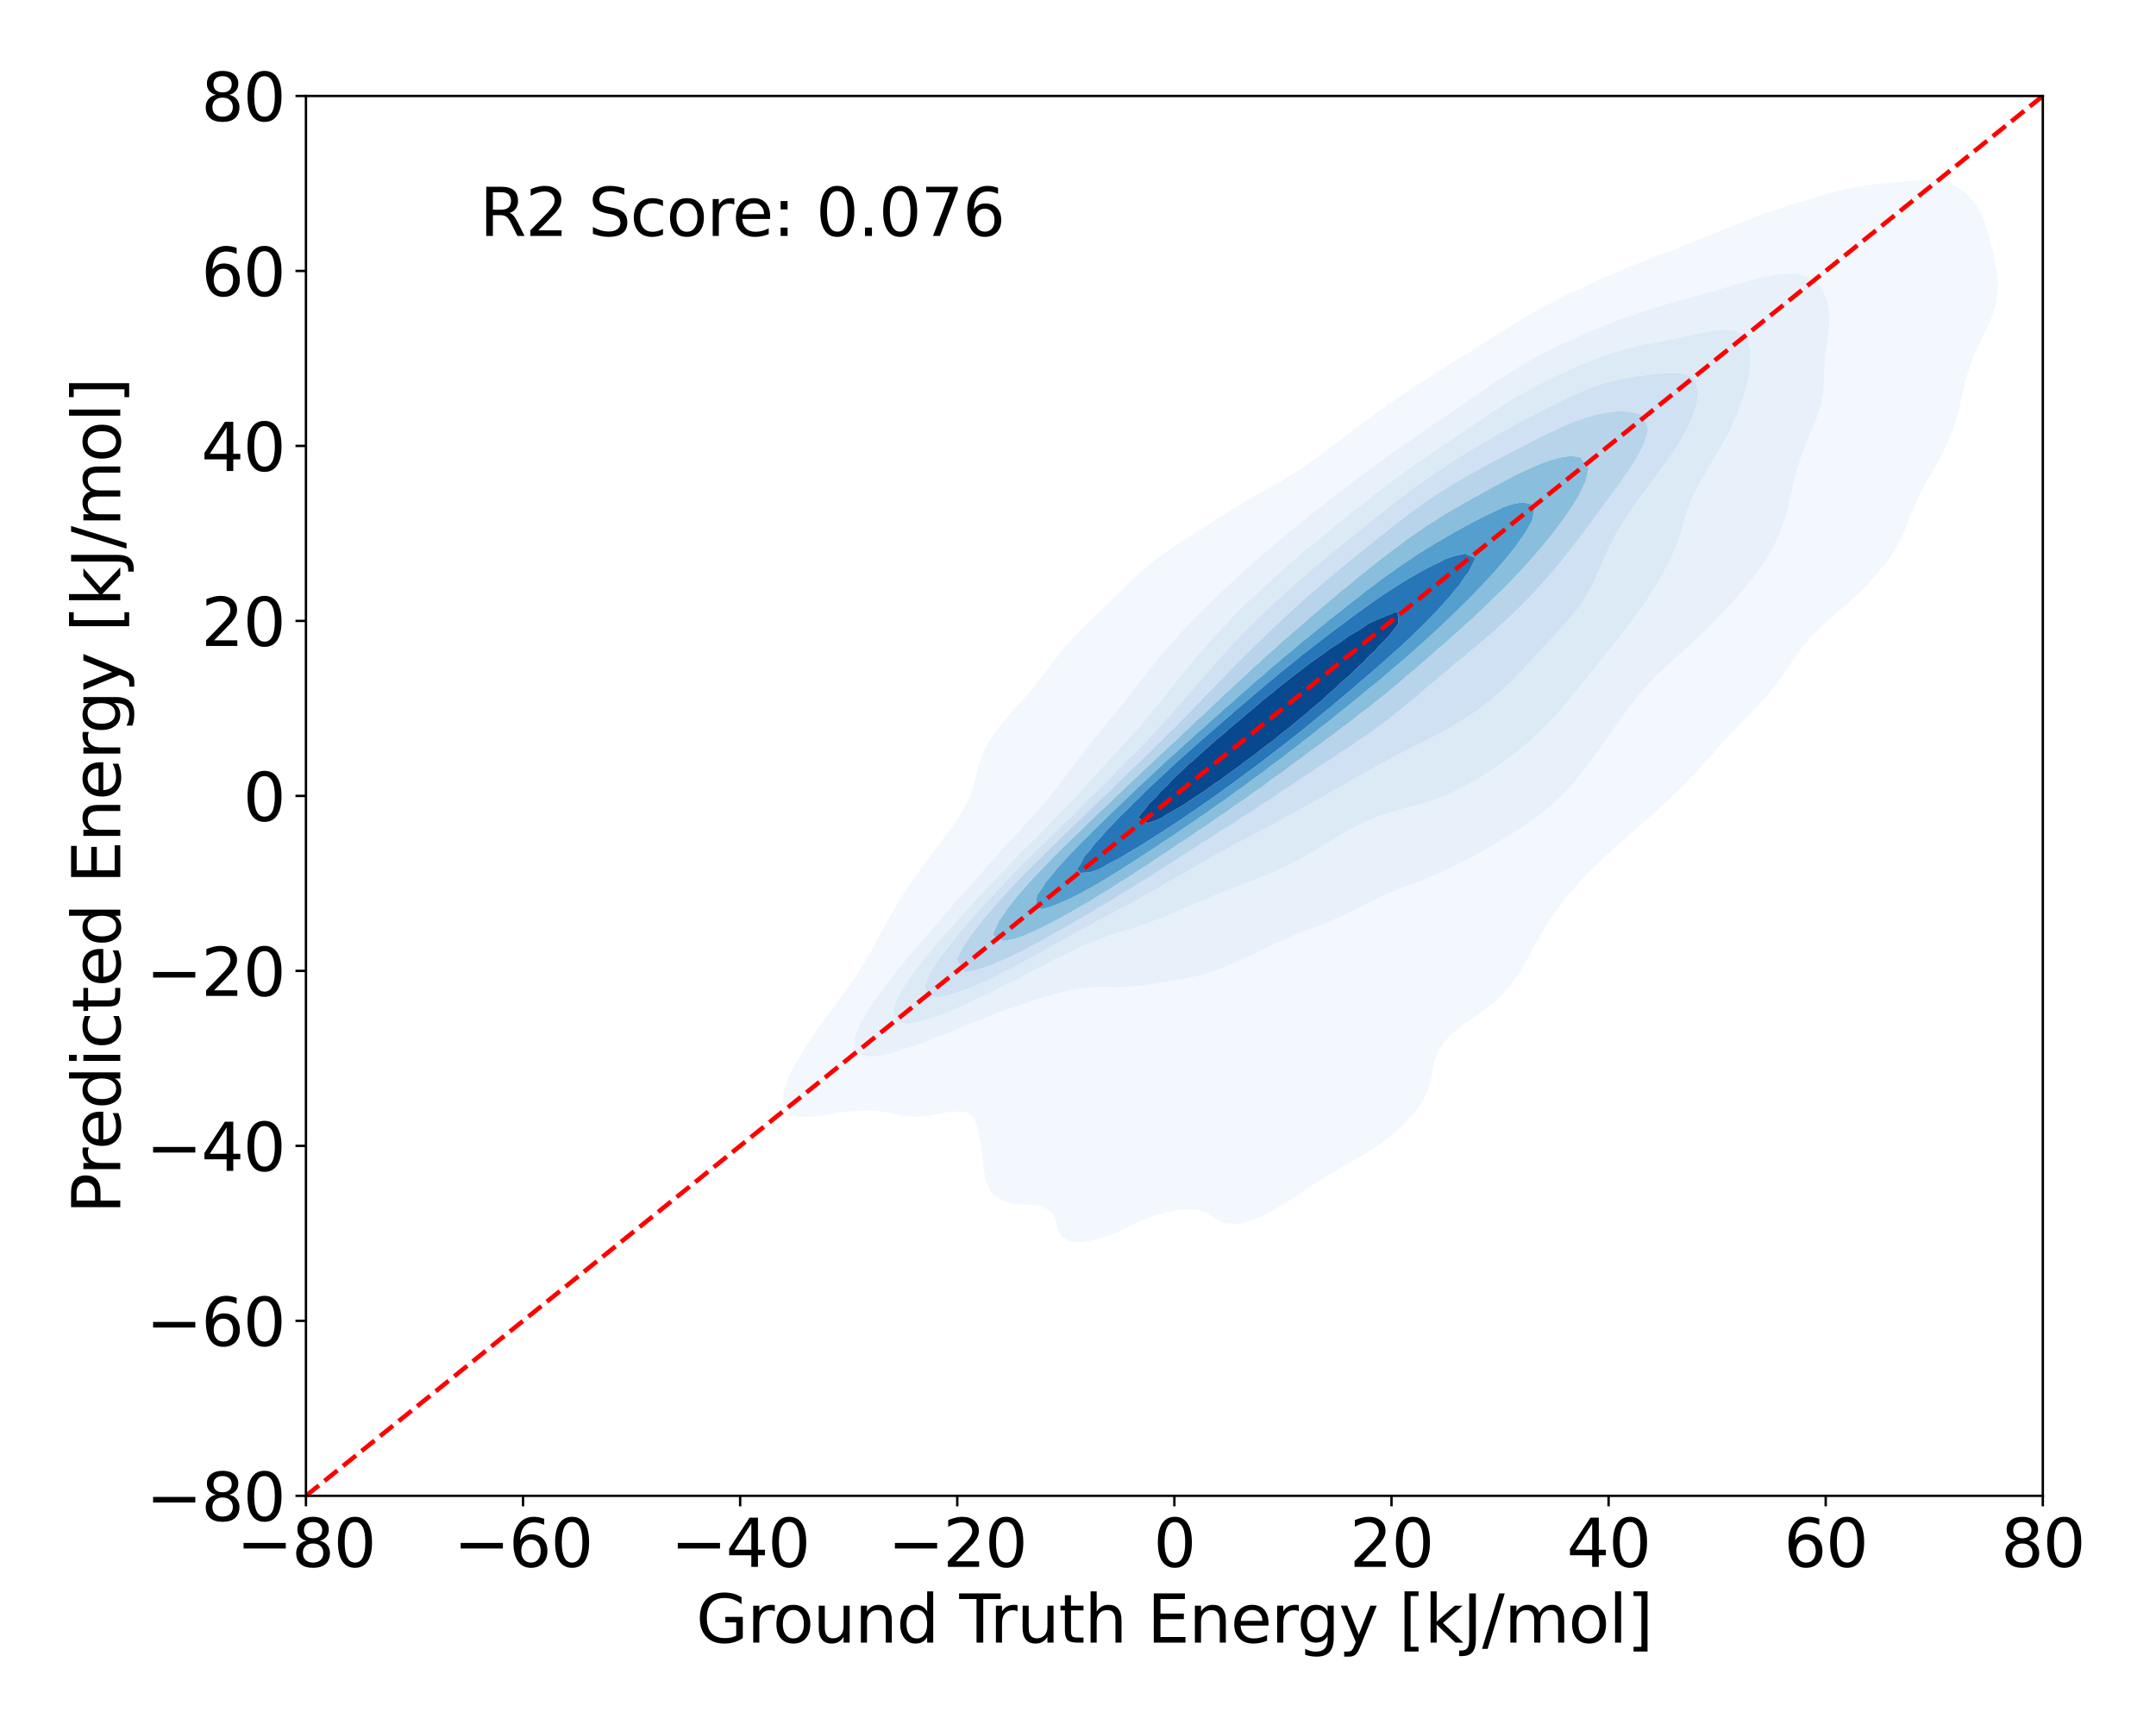 <?xml version="1.0" encoding="utf-8" standalone="no"?>
<!DOCTYPE svg PUBLIC "-//W3C//DTD SVG 1.1//EN"
  "http://www.w3.org/Graphics/SVG/1.1/DTD/svg11.dtd">
<svg xmlns:xlink="http://www.w3.org/1999/xlink" width="720pt" height="576pt" viewBox="0 0 720 576" xmlns="http://www.w3.org/2000/svg" version="1.1">
 <defs>
  <style type="text/css">*{stroke-linejoin: round; stroke-linecap: butt}</style>
 </defs>
 <g id="figure_1">
  <g id="patch_1">
   <path d="M 0 576 
L 720 576 
L 720 0 
L 0 0 
z
" style="fill: #ffffff"/>
  </g>
  <g id="axes_1">
   <g id="patch_2">
    <path d="M 102.17 499.48 
L 682.2 499.48 
L 682.2 32.04 
L 102.17 32.04 
z
" style="fill: #ffffff"/>
   </g>
   <g id="QuadContourSet_1">
    <path d="M 354.351 412.766 
L 357.562 414.728 
L 360.773 414.795 
L 363.984 414.332 
L 367.195 413.57 
L 370.406 412.505 
L 373.617 411.173 
L 374.103 410.94 
L 376.828 409.635 
L 380.039 408.111 
L 383.25 406.706 
L 383.46 406.628 
L 386.461 405.564 
L 389.672 404.712 
L 392.883 404.137 
L 396.094 403.85 
L 399.305 403.936 
L 402.516 404.708 
L 405.434 406.628 
L 405.727 406.819 
L 408.938 408.435 
L 412.149 408.792 
L 415.36 408.309 
L 418.571 407.327 
L 420.092 406.628 
L 421.782 405.874 
L 424.993 404.26 
L 428.204 402.315 
L 428.204 402.315 
L 431.415 400.412 
L 434.626 398.177 
L 434.863 398.003 
L 437.837 396.16 
L 441.048 393.875 
L 441.311 393.691 
L 444.259 391.992 
L 447.47 390.017 
L 448.482 389.379 
L 450.681 388.249 
L 453.892 386.532 
L 456.132 385.067 
L 457.103 384.525 
L 460.314 382.501 
L 462.537 380.755 
L 463.525 380.017 
L 466.736 377.335 
L 467.695 376.443 
L 469.947 374.154 
L 471.868 372.13 
L 473.158 370.332 
L 475.048 367.818 
L 476.369 364.931 
L 477.108 363.506 
L 478.129 359.194 
L 478.82 354.882 
L 479.58 352.797 
L 480.48 350.57 
L 482.791 347.457 
L 483.76 346.258 
L 486.002 344.353 
L 488.894 341.945 
L 489.213 341.723 
L 492.424 339.648 
L 495.206 337.633 
L 495.635 337.331 
L 498.846 334.798 
L 500.455 333.321 
L 502.057 331.708 
L 504.42 329.009 
L 505.268 327.886 
L 507.441 324.697 
L 508.479 322.993 
L 509.922 320.385 
L 511.69 317.164 
L 512.235 316.072 
L 514.662 311.76 
L 514.9 311.415 
L 517.362 307.448 
L 518.111 306.46 
L 520.362 303.136 
L 521.322 302.005 
L 523.711 298.824 
L 524.533 297.958 
L 527.418 294.512 
L 527.744 294.2 
L 530.955 290.876 
L 531.559 290.2 
L 534.166 287.832 
L 536.093 285.887 
L 537.377 284.792 
L 540.588 281.794 
L 540.822 281.575 
L 543.799 279.124 
L 545.829 277.263 
L 547.01 276.265 
L 550.221 273.374 
L 550.69 272.951 
L 553.432 270.606 
L 555.536 268.639 
L 556.643 267.63 
L 559.854 264.518 
L 560.05 264.327 
L 563.065 261.429 
L 564.407 260.015 
L 566.276 258.058 
L 568.386 255.702 
L 569.487 254.473 
L 572.191 251.39 
L 572.698 250.808 
L 575.909 247.226 
L 576.043 247.078 
L 579.12 243.808 
L 580.131 242.766 
L 582.331 240.489 
L 584.363 238.454 
L 585.542 237.21 
L 588.473 234.142 
L 588.753 233.82 
L 591.964 230.046 
L 592.15 229.83 
L 595.175 225.729 
L 595.333 225.517 
L 598.237 221.205 
L 598.386 220.996 
L 601.266 216.893 
L 601.597 216.485 
L 604.778 212.581 
L 604.808 212.551 
L 608.019 209.434 
L 609.19 208.269 
L 611.23 206.577 
L 614.169 203.957 
L 614.441 203.74 
L 617.652 201.005 
L 619.094 199.644 
L 620.863 198.011 
L 623.521 195.332 
L 624.074 194.738 
L 627.285 191.142 
L 627.393 191.02 
L 630.496 187.017 
L 630.745 186.708 
L 633.518 182.396 
L 633.707 182.001 
L 635.717 178.084 
L 636.918 174.96 
L 637.402 173.772 
L 639.133 169.459 
L 640.129 167.291 
L 641.117 165.147 
L 643.34 160.947 
L 643.398 160.835 
L 645.932 156.523 
L 646.551 155.394 
L 648.357 152.211 
L 649.762 149.272 
L 650.461 147.899 
L 652.194 143.587 
L 652.973 140.957 
L 653.537 139.274 
L 654.644 134.962 
L 655.57 130.65 
L 656.184 127.873 
L 656.575 126.338 
L 657.95 122.026 
L 659.395 118.297 
L 659.644 117.714 
L 661.731 113.401 
L 662.606 111.532 
L 663.833 109.089 
L 665.601 104.777 
L 665.817 103.974 
L 666.808 100.465 
L 667.246 96.153 
L 666.972 91.841 
L 666.243 87.529 
L 665.817 85.623 
L 665.326 83.216 
L 664.248 78.904 
L 662.959 74.592 
L 662.606 73.541 
L 661.102 70.28 
L 659.395 67.584 
L 658.067 65.968 
L 656.184 64.288 
L 652.973 62.012 
L 652.285 61.656 
L 649.762 60.78 
L 646.551 60.223 
L 643.34 60.103 
L 640.129 60.238 
L 636.918 60.494 
L 633.707 60.788 
L 630.496 61.09 
L 627.285 61.416 
L 625.401 61.656 
L 624.074 61.803 
L 620.863 62.281 
L 617.652 62.887 
L 614.441 63.618 
L 611.23 64.466 
L 608.019 65.426 
L 606.352 65.968 
L 604.808 66.385 
L 601.597 67.29 
L 598.386 68.257 
L 595.175 69.312 
L 592.524 70.28 
L 591.964 70.447 
L 588.753 71.484 
L 585.542 72.662 
L 582.331 73.996 
L 581.01 74.592 
L 579.12 75.269 
L 575.909 76.495 
L 572.698 77.832 
L 570.322 78.904 
L 569.487 79.2 
L 566.276 80.367 
L 563.065 81.634 
L 559.854 83.031 
L 559.43 83.216 
L 556.643 84.165 
L 553.432 85.338 
L 550.221 86.644 
L 548.223 87.529 
L 547.01 87.947 
L 543.799 89.135 
L 540.588 90.513 
L 537.872 91.841 
L 537.377 92.031 
L 534.166 93.326 
L 530.955 94.811 
L 528.368 96.153 
L 527.744 96.408 
L 524.533 97.781 
L 521.322 99.39 
L 519.43 100.465 
L 518.111 101.053 
L 514.9 102.659 
L 511.69 104.647 
L 511.491 104.777 
L 508.479 106.35 
L 505.268 108.408 
L 504.285 109.089 
L 502.057 110.333 
L 498.846 112.398 
L 497.401 113.401 
L 495.635 114.404 
L 492.424 116.399 
L 490.49 117.714 
L 489.213 118.436 
L 486.002 120.36 
L 483.542 122.026 
L 482.791 122.458 
L 479.58 124.373 
L 476.757 126.338 
L 476.369 126.57 
L 473.158 128.531 
L 470.225 130.65 
L 469.947 130.823 
L 466.736 132.85 
L 463.912 134.962 
L 463.525 135.209 
L 460.314 137.329 
L 457.822 139.274 
L 457.103 139.747 
L 453.892 142.023 
L 451.986 143.587 
L 450.681 144.481 
L 447.47 146.948 
L 446.334 147.899 
L 444.259 149.345 
L 441.048 151.91 
L 440.668 152.211 
L 437.837 154.083 
L 434.626 156.517 
L 434.618 156.523 
L 431.415 158.397 
L 428.204 160.506 
L 427.666 160.835 
L 424.993 162.237 
L 421.782 164.078 
L 419.997 165.147 
L 418.571 165.902 
L 415.36 167.716 
L 412.623 169.459 
L 412.149 169.735 
L 408.938 171.657 
L 405.74 173.772 
L 405.727 173.78 
L 402.516 175.757 
L 399.305 177.838 
L 398.924 178.084 
L 396.094 179.853 
L 392.883 181.947 
L 392.21 182.396 
L 389.672 184.114 
L 386.461 186.436 
L 386.1 186.708 
L 383.25 188.984 
L 380.856 191.02 
L 380.039 191.761 
L 376.828 194.801 
L 376.27 195.332 
L 373.617 197.955 
L 371.907 199.644 
L 370.406 201.103 
L 367.49 203.957 
L 367.195 204.233 
L 363.984 207.267 
L 362.939 208.269 
L 360.773 210.371 
L 358.647 212.581 
L 357.562 213.75 
L 354.887 216.893 
L 354.351 217.545 
L 351.54 221.205 
L 351.14 221.726 
L 348.303 225.517 
L 347.929 225.999 
L 344.898 229.83 
L 344.719 230.049 
L 341.508 233.761 
L 341.165 234.142 
L 338.297 237.324 
L 337.239 238.454 
L 335.086 240.997 
L 333.548 242.766 
L 331.875 245.157 
L 330.515 247.078 
L 328.664 250.689 
L 328.302 251.39 
L 326.819 255.702 
L 325.708 260.015 
L 325.453 260.908 
L 324.506 264.327 
L 322.705 268.639 
L 322.242 269.367 
L 320.166 272.951 
L 319.031 274.485 
L 317.141 277.263 
L 315.82 278.951 
L 313.887 281.575 
L 312.609 283.22 
L 310.601 285.887 
L 309.398 287.503 
L 307.395 290.2 
L 306.187 291.918 
L 304.329 294.512 
L 302.976 296.568 
L 301.449 298.824 
L 299.765 301.598 
L 298.806 303.136 
L 296.554 307.247 
L 296.442 307.448 
L 294.092 311.76 
L 293.343 313.109 
L 291.757 316.072 
L 290.132 318.889 
L 289.308 320.385 
L 286.921 324.205 
L 286.629 324.697 
L 283.71 328.99 
L 283.697 329.009 
L 280.554 333.321 
L 280.499 333.395 
L 277.371 337.633 
L 277.288 337.748 
L 274.231 341.945 
L 274.077 342.173 
L 271.202 346.258 
L 270.866 346.8 
L 268.348 350.57 
L 267.655 351.826 
L 265.754 354.882 
L 264.444 357.629 
L 263.559 359.194 
L 261.907 363.506 
L 261.248 367.818 
L 263.975 372.13 
L 264.444 372.357 
L 267.655 372.968 
L 270.866 372.928 
L 274.077 372.54 
L 276.324 372.13 
L 277.288 372 
L 280.499 371.56 
L 283.71 371.172 
L 286.921 370.897 
L 290.132 370.82 
L 293.343 371.024 
L 296.554 371.517 
L 299.676 372.13 
L 299.765 372.155 
L 302.976 372.771 
L 306.187 372.963 
L 309.398 372.706 
L 312.299 372.13 
L 312.609 372.083 
L 315.82 371.526 
L 319.031 371.125 
L 322.242 371.297 
L 324.128 372.13 
L 325.453 373.913 
L 326.45 376.443 
L 327.331 380.755 
L 327.975 385.067 
L 328.415 389.379 
L 328.664 391.137 
L 329.042 393.691 
L 330.918 398.003 
L 331.875 398.996 
L 335.086 401.055 
L 338.297 401.935 
L 341.508 402.21 
L 344.719 402.302 
L 344.897 402.315 
L 347.929 402.729 
L 351.14 404.754 
L 352.409 406.628 
L 353.424 410.94 
z
M 285.254 350.57 
L 285.362 346.258 
L 286.921 342.658 
L 287.161 341.945 
L 289.636 337.633 
L 290.132 336.943 
L 292.508 333.321 
L 293.343 332.218 
L 295.663 329.009 
L 296.554 327.872 
L 299.035 324.697 
L 299.765 323.784 
L 302.591 320.385 
L 302.976 319.909 
L 306.187 316.178 
L 306.278 316.072 
L 309.398 312.364 
L 309.944 311.76 
L 312.609 308.594 
L 313.671 307.448 
L 315.82 304.869 
L 317.435 303.136 
L 319.031 301.189 
L 321.222 298.824 
L 322.242 297.561 
L 325.039 294.512 
L 325.453 293.998 
L 328.664 290.384 
L 328.843 290.2 
L 331.875 286.644 
L 332.619 285.887 
L 335.086 283.034 
L 336.526 281.575 
L 338.297 279.55 
L 340.534 277.263 
L 341.508 276.144 
L 344.532 272.951 
L 344.719 272.73 
L 347.929 269.009 
L 348.273 268.639 
L 351.14 265.093 
L 351.802 264.327 
L 354.351 261.012 
L 355.162 260.015 
L 357.562 256.8 
L 358.431 255.702 
L 360.773 252.565 
L 361.713 251.39 
L 363.984 248.413 
L 365.086 247.078 
L 367.195 244.379 
L 368.561 242.766 
L 370.406 240.428 
L 372.075 238.454 
L 373.617 236.48 
L 375.541 234.142 
L 376.828 232.465 
L 378.923 229.83 
L 380.039 228.37 
L 382.276 225.517 
L 383.25 224.272 
L 385.705 221.205 
L 386.461 220.286 
L 389.319 216.893 
L 389.672 216.491 
L 392.883 212.86 
L 393.132 212.581 
L 396.094 209.354 
L 397.122 208.269 
L 399.305 206.019 
L 401.371 203.957 
L 402.516 202.828 
L 405.727 199.748 
L 405.834 199.644 
L 408.938 196.587 
L 410.287 195.332 
L 412.149 193.548 
L 414.97 191.02 
L 415.36 190.657 
L 418.571 187.721 
L 419.753 186.708 
L 421.782 184.891 
L 424.814 182.396 
L 424.993 182.242 
L 428.204 179.49 
L 429.969 178.084 
L 431.415 176.874 
L 434.626 174.309 
L 435.314 173.772 
L 437.837 171.68 
L 440.74 169.459 
L 441.048 169.208 
L 444.259 166.606 
L 446.201 165.147 
L 447.47 164.125 
L 450.681 161.665 
L 451.816 160.835 
L 453.892 159.201 
L 457.103 156.88 
L 457.608 156.523 
L 460.314 154.449 
L 463.525 152.251 
L 463.584 152.211 
L 466.736 149.86 
L 469.711 147.899 
L 469.947 147.725 
L 473.158 145.405 
L 475.991 143.587 
L 476.369 143.313 
L 479.58 141.033 
L 482.333 139.274 
L 482.791 138.944 
L 486.002 136.658 
L 488.611 134.962 
L 489.213 134.524 
L 492.424 132.227 
L 494.819 130.65 
L 495.635 130.056 
L 498.846 127.81 
L 501.163 126.338 
L 502.057 125.71 
L 505.268 123.613 
L 508.029 122.026 
L 508.479 121.736 
L 511.69 119.837 
L 514.9 118.194 
L 515.912 117.714 
L 518.111 116.539 
L 521.322 114.994 
L 524.533 113.588 
L 524.973 113.401 
L 527.744 112.066 
L 530.955 110.653 
L 534.166 109.358 
L 534.875 109.089 
L 537.377 108.001 
L 540.588 106.752 
L 543.799 105.627 
L 546.441 104.777 
L 547.01 104.566 
L 550.221 103.474 
L 553.432 102.466 
L 556.643 101.518 
L 559.854 100.618 
L 560.431 100.465 
L 563.065 99.682 
L 566.276 98.762 
L 569.487 97.858 
L 572.698 96.964 
L 575.643 96.153 
L 575.909 96.071 
L 579.12 95.088 
L 582.331 94.157 
L 585.542 93.297 
L 588.753 92.518 
L 591.964 91.841 
L 591.964 91.841 
L 595.175 91.386 
L 598.386 91.274 
L 601.597 91.657 
L 602.219 91.841 
L 604.808 93.015 
L 608.019 95.783 
L 608.332 96.153 
L 610.349 100.465 
L 611.013 104.777 
L 610.87 109.089 
L 610.314 113.401 
L 609.694 117.714 
L 609.322 122.026 
L 609.216 126.338 
L 608.953 130.65 
L 608.16 134.962 
L 608.019 135.388 
L 606.802 139.274 
L 605.102 143.587 
L 604.808 144.303 
L 603.313 147.899 
L 601.598 152.211 
L 601.597 152.214 
L 600.23 156.523 
L 599.104 160.835 
L 598.386 164.118 
L 598.161 165.147 
L 597.201 169.459 
L 595.99 173.772 
L 595.175 175.916 
L 594.41 178.084 
L 592.388 182.396 
L 591.964 183.089 
L 589.871 186.708 
L 588.753 188.307 
L 586.901 191.02 
L 585.542 192.768 
L 583.529 195.332 
L 582.331 196.769 
L 579.833 199.644 
L 579.12 200.471 
L 575.909 203.948 
L 575.901 203.957 
L 572.698 207.331 
L 571.735 208.269 
L 569.487 210.584 
L 567.362 212.581 
L 566.276 213.646 
L 563.065 216.575 
L 562.702 216.893 
L 559.854 219.456 
L 557.88 221.205 
L 556.643 222.314 
L 553.432 225.343 
L 553.26 225.517 
L 550.221 228.703 
L 549.233 229.83 
L 547.01 232.424 
L 545.671 234.142 
L 543.799 236.553 
L 542.435 238.454 
L 540.588 240.999 
L 539.369 242.766 
L 537.377 245.596 
L 536.354 247.078 
L 534.166 250.18 
L 533.304 251.39 
L 530.955 254.611 
L 530.132 255.702 
L 527.744 258.759 
L 526.714 260.015 
L 524.533 262.527 
L 522.88 264.327 
L 521.322 265.895 
L 518.431 268.639 
L 518.111 268.918 
L 514.9 271.541 
L 513.076 272.951 
L 511.69 273.941 
L 508.479 276.12 
L 506.751 277.263 
L 505.268 278.182 
L 502.057 280.132 
L 499.692 281.575 
L 498.846 282.069 
L 495.635 283.911 
L 492.424 285.745 
L 492.165 285.887 
L 489.213 287.462 
L 486.002 289.092 
L 483.697 290.2 
L 482.791 290.637 
L 479.58 292.037 
L 476.369 293.351 
L 473.416 294.512 
L 473.158 294.617 
L 469.947 295.827 
L 466.736 297.073 
L 463.525 298.419 
L 462.627 298.824 
L 460.314 299.884 
L 457.103 301.447 
L 453.892 303.069 
L 453.755 303.136 
L 450.681 304.677 
L 447.47 306.191 
L 444.519 307.448 
L 444.259 307.566 
L 441.048 308.867 
L 437.837 310.094 
L 434.626 311.271 
L 433.317 311.76 
L 431.415 312.581 
L 428.204 314.036 
L 424.993 315.464 
L 423.629 316.072 
L 421.782 317.029 
L 418.571 318.623 
L 415.36 320.075 
L 414.65 320.385 
L 412.149 321.581 
L 408.938 322.941 
L 405.727 324.12 
L 403.908 324.697 
L 402.516 325.167 
L 399.305 326.042 
L 396.094 326.731 
L 392.883 327.296 
L 389.672 327.807 
L 386.461 328.309 
L 383.25 328.793 
L 381.609 329.009 
L 380.039 329.242 
L 376.828 329.578 
L 373.617 329.712 
L 370.406 329.676 
L 367.195 329.613 
L 363.984 329.7 
L 360.773 330.04 
L 357.562 330.63 
L 354.351 331.414 
L 351.14 332.299 
L 347.929 333.174 
L 347.411 333.321 
L 344.719 334.281 
L 341.508 335.423 
L 338.297 336.482 
L 335.086 337.425 
L 334.423 337.633 
L 331.875 338.732 
L 328.664 340.072 
L 325.453 341.242 
L 323.377 341.945 
L 322.242 342.487 
L 319.031 343.994 
L 315.82 345.238 
L 312.752 346.258 
L 312.609 346.325 
L 309.398 347.803 
L 306.187 348.996 
L 302.976 350.007 
L 301.015 350.57 
L 299.765 351.041 
L 296.554 351.984 
L 293.343 352.608 
L 290.132 352.817 
L 286.921 352.108 
z
" clip-path="url(#pd451c0bfb5)" style="fill: #f2f8fd"/>
    <path d="M 286.921 352.108 
L 290.132 352.817 
L 293.343 352.608 
L 296.554 351.984 
L 299.765 351.041 
L 301.015 350.57 
L 302.976 350.007 
L 306.187 348.996 
L 309.398 347.803 
L 312.609 346.325 
L 312.752 346.258 
L 315.82 345.238 
L 319.031 343.994 
L 322.242 342.487 
L 323.377 341.945 
L 325.453 341.242 
L 328.664 340.072 
L 331.875 338.732 
L 334.423 337.633 
L 335.086 337.425 
L 338.297 336.482 
L 341.508 335.423 
L 344.719 334.281 
L 347.411 333.321 
L 347.929 333.174 
L 351.14 332.299 
L 354.351 331.414 
L 357.562 330.63 
L 360.773 330.04 
L 363.984 329.7 
L 367.195 329.613 
L 370.406 329.676 
L 373.617 329.712 
L 376.828 329.578 
L 380.039 329.242 
L 381.609 329.009 
L 383.25 328.793 
L 386.461 328.309 
L 389.672 327.807 
L 392.883 327.296 
L 396.094 326.731 
L 399.305 326.042 
L 402.516 325.167 
L 403.908 324.697 
L 405.727 324.12 
L 408.938 322.941 
L 412.149 321.581 
L 414.65 320.385 
L 415.36 320.075 
L 418.571 318.623 
L 421.782 317.029 
L 423.629 316.072 
L 424.993 315.464 
L 428.204 314.036 
L 431.415 312.581 
L 433.317 311.76 
L 434.626 311.271 
L 437.837 310.094 
L 441.048 308.867 
L 444.259 307.566 
L 444.519 307.448 
L 447.47 306.191 
L 450.681 304.677 
L 453.755 303.136 
L 453.892 303.069 
L 457.103 301.447 
L 460.314 299.884 
L 462.627 298.824 
L 463.525 298.419 
L 466.736 297.073 
L 469.947 295.827 
L 473.158 294.617 
L 473.416 294.512 
L 476.369 293.351 
L 479.58 292.037 
L 482.791 290.637 
L 483.697 290.2 
L 486.002 289.092 
L 489.213 287.462 
L 492.165 285.887 
L 492.424 285.745 
L 495.635 283.911 
L 498.846 282.069 
L 499.692 281.575 
L 502.057 280.132 
L 505.268 278.182 
L 506.751 277.263 
L 508.479 276.12 
L 511.69 273.941 
L 513.076 272.951 
L 514.9 271.541 
L 518.111 268.918 
L 518.431 268.639 
L 521.322 265.895 
L 522.88 264.327 
L 524.533 262.527 
L 526.714 260.015 
L 527.744 258.759 
L 530.132 255.702 
L 530.955 254.611 
L 533.304 251.39 
L 534.166 250.18 
L 536.354 247.078 
L 537.377 245.596 
L 539.369 242.766 
L 540.588 240.999 
L 542.435 238.454 
L 543.799 236.553 
L 545.671 234.142 
L 547.01 232.424 
L 549.233 229.83 
L 550.221 228.703 
L 553.26 225.517 
L 553.432 225.343 
L 556.643 222.314 
L 557.88 221.205 
L 559.854 219.456 
L 562.702 216.893 
L 563.065 216.575 
L 566.276 213.646 
L 567.362 212.581 
L 569.487 210.584 
L 571.735 208.269 
L 572.698 207.331 
L 575.901 203.957 
L 575.909 203.948 
L 579.12 200.471 
L 579.833 199.644 
L 582.331 196.769 
L 583.529 195.332 
L 585.542 192.768 
L 586.901 191.02 
L 588.753 188.307 
L 589.871 186.708 
L 591.964 183.089 
L 592.388 182.396 
L 594.41 178.084 
L 595.175 175.916 
L 595.99 173.772 
L 597.201 169.459 
L 598.161 165.147 
L 598.386 164.118 
L 599.104 160.835 
L 600.23 156.523 
L 601.597 152.214 
L 601.598 152.211 
L 603.313 147.899 
L 604.808 144.303 
L 605.102 143.587 
L 606.802 139.274 
L 608.019 135.388 
L 608.16 134.962 
L 608.953 130.65 
L 609.216 126.338 
L 609.322 122.026 
L 609.694 117.714 
L 610.314 113.401 
L 610.87 109.089 
L 611.013 104.777 
L 610.349 100.465 
L 608.332 96.153 
L 608.019 95.783 
L 604.808 93.015 
L 602.219 91.841 
L 601.597 91.657 
L 598.386 91.274 
L 595.175 91.386 
L 591.964 91.841 
L 591.964 91.841 
L 588.753 92.518 
L 585.542 93.297 
L 582.331 94.157 
L 579.12 95.088 
L 575.909 96.071 
L 575.643 96.153 
L 572.698 96.964 
L 569.487 97.858 
L 566.276 98.762 
L 563.065 99.682 
L 560.431 100.465 
L 559.854 100.618 
L 556.643 101.518 
L 553.432 102.466 
L 550.221 103.474 
L 547.01 104.566 
L 546.441 104.777 
L 543.799 105.627 
L 540.588 106.752 
L 537.377 108.001 
L 534.875 109.089 
L 534.166 109.358 
L 530.955 110.653 
L 527.744 112.066 
L 524.973 113.401 
L 524.533 113.588 
L 521.322 114.994 
L 518.111 116.539 
L 515.912 117.714 
L 514.9 118.194 
L 511.69 119.837 
L 508.479 121.736 
L 508.029 122.026 
L 505.268 123.613 
L 502.057 125.71 
L 501.163 126.338 
L 498.846 127.81 
L 495.635 130.056 
L 494.819 130.65 
L 492.424 132.227 
L 489.213 134.524 
L 488.611 134.962 
L 486.002 136.658 
L 482.791 138.944 
L 482.333 139.274 
L 479.58 141.033 
L 476.369 143.313 
L 475.991 143.587 
L 473.158 145.405 
L 469.947 147.725 
L 469.711 147.899 
L 466.736 149.86 
L 463.584 152.211 
L 463.525 152.251 
L 460.314 154.449 
L 457.608 156.523 
L 457.103 156.88 
L 453.892 159.201 
L 451.816 160.835 
L 450.681 161.665 
L 447.47 164.125 
L 446.201 165.147 
L 444.259 166.606 
L 441.048 169.208 
L 440.74 169.459 
L 437.837 171.68 
L 435.314 173.772 
L 434.626 174.309 
L 431.415 176.874 
L 429.969 178.084 
L 428.204 179.49 
L 424.993 182.242 
L 424.814 182.396 
L 421.782 184.891 
L 419.753 186.708 
L 418.571 187.721 
L 415.36 190.657 
L 414.97 191.02 
L 412.149 193.548 
L 410.287 195.332 
L 408.938 196.587 
L 405.834 199.644 
L 405.727 199.748 
L 402.516 202.828 
L 401.371 203.957 
L 399.305 206.019 
L 397.122 208.269 
L 396.094 209.354 
L 393.132 212.581 
L 392.883 212.86 
L 389.672 216.491 
L 389.319 216.893 
L 386.461 220.286 
L 385.705 221.205 
L 383.25 224.272 
L 382.276 225.517 
L 380.039 228.37 
L 378.923 229.83 
L 376.828 232.465 
L 375.541 234.142 
L 373.617 236.48 
L 372.075 238.454 
L 370.406 240.428 
L 368.561 242.766 
L 367.195 244.379 
L 365.086 247.078 
L 363.984 248.413 
L 361.713 251.39 
L 360.773 252.565 
L 358.431 255.702 
L 357.562 256.8 
L 355.162 260.015 
L 354.351 261.012 
L 351.802 264.327 
L 351.14 265.093 
L 348.273 268.639 
L 347.929 269.009 
L 344.719 272.73 
L 344.532 272.951 
L 341.508 276.144 
L 340.534 277.263 
L 338.297 279.55 
L 336.526 281.575 
L 335.086 283.034 
L 332.619 285.887 
L 331.875 286.644 
L 328.843 290.2 
L 328.664 290.384 
L 325.453 293.998 
L 325.039 294.512 
L 322.242 297.561 
L 321.222 298.824 
L 319.031 301.189 
L 317.435 303.136 
L 315.82 304.869 
L 313.671 307.448 
L 312.609 308.594 
L 309.944 311.76 
L 309.398 312.364 
L 306.278 316.072 
L 306.187 316.178 
L 302.976 319.909 
L 302.591 320.385 
L 299.765 323.784 
L 299.035 324.697 
L 296.554 327.872 
L 295.663 329.009 
L 293.343 332.218 
L 292.508 333.321 
L 290.132 336.943 
L 289.636 337.633 
L 287.161 341.945 
L 286.921 342.658 
L 285.362 346.258 
L 285.254 350.57 
z
M 298.13 337.633 
L 299.597 333.321 
L 299.765 333.068 
L 302.072 329.009 
L 302.976 327.789 
L 305.055 324.697 
L 306.187 323.278 
L 308.385 320.385 
L 309.398 319.171 
L 311.97 316.072 
L 312.609 315.327 
L 315.761 311.76 
L 315.82 311.692 
L 319.031 308.028 
L 319.547 307.448 
L 322.242 304.384 
L 323.403 303.136 
L 325.453 300.808 
L 327.363 298.824 
L 328.664 297.346 
L 331.47 294.512 
L 331.875 294.054 
L 335.086 290.677 
L 335.577 290.2 
L 338.297 287.24 
L 339.732 285.887 
L 341.508 283.96 
L 344.073 281.575 
L 344.719 280.871 
L 347.929 277.678 
L 348.384 277.263 
L 351.14 274.275 
L 352.566 272.951 
L 354.351 270.953 
L 356.749 268.639 
L 357.562 267.692 
L 360.773 264.399 
L 360.849 264.327 
L 363.984 260.724 
L 364.701 260.015 
L 367.195 257.108 
L 368.575 255.702 
L 370.406 253.573 
L 372.509 251.39 
L 373.617 250.111 
L 376.486 247.078 
L 376.828 246.681 
L 380.039 243.081 
L 380.335 242.766 
L 383.25 239.303 
L 384.002 238.454 
L 386.461 235.42 
L 387.534 234.142 
L 389.672 231.432 
L 390.973 229.83 
L 392.883 227.399 
L 394.405 225.517 
L 396.094 223.407 
L 397.915 221.205 
L 399.305 219.525 
L 401.568 216.893 
L 402.516 215.791 
L 405.408 212.581 
L 405.727 212.226 
L 408.938 208.756 
L 409.408 208.269 
L 412.149 205.389 
L 413.604 203.957 
L 415.36 202.184 
L 418.068 199.644 
L 418.571 199.154 
L 421.782 196.145 
L 422.695 195.332 
L 424.993 193.19 
L 427.509 191.02 
L 428.204 190.387 
L 431.415 187.569 
L 432.446 186.708 
L 434.626 184.781 
L 437.546 182.396 
L 437.837 182.144 
L 441.048 179.412 
L 442.718 178.084 
L 444.259 176.78 
L 447.47 174.217 
L 448.042 173.772 
L 450.681 171.588 
L 453.449 169.459 
L 453.892 169.099 
L 457.103 166.532 
L 458.945 165.147 
L 460.314 164.062 
L 463.525 161.636 
L 464.629 160.835 
L 466.736 159.22 
L 469.947 156.938 
L 470.546 156.523 
L 473.158 154.594 
L 476.369 152.428 
L 476.697 152.211 
L 479.58 150.146 
L 482.791 148.044 
L 483.016 147.899 
L 486.002 145.794 
L 489.213 143.701 
L 489.391 143.587 
L 492.424 141.462 
L 495.635 139.367 
L 495.782 139.274 
L 498.846 137.186 
L 502.057 135.163 
L 502.395 134.962 
L 505.268 133.149 
L 508.479 131.297 
L 509.688 130.65 
L 511.69 129.524 
L 514.9 127.852 
L 518.019 126.338 
L 518.111 126.291 
L 521.322 124.72 
L 524.533 123.24 
L 527.351 122.026 
L 527.744 121.846 
L 530.955 120.466 
L 534.166 119.222 
L 537.377 118.125 
L 538.763 117.714 
L 540.588 117.118 
L 543.799 116.222 
L 547.01 115.457 
L 550.221 114.794 
L 553.432 114.194 
L 556.643 113.612 
L 557.751 113.401 
L 559.854 112.955 
L 563.065 112.233 
L 566.276 111.506 
L 569.487 110.829 
L 572.698 110.273 
L 575.909 109.973 
L 579.12 110.246 
L 582.331 111.86 
L 583.707 113.401 
L 584.788 117.714 
L 584.627 122.026 
L 583.891 126.338 
L 582.771 130.65 
L 582.331 132.001 
L 581.421 134.962 
L 579.761 139.274 
L 579.12 140.694 
L 577.827 143.587 
L 575.909 147.168 
L 575.516 147.899 
L 572.991 152.211 
L 572.698 152.718 
L 570.408 156.523 
L 569.487 158.149 
L 567.875 160.835 
L 566.276 163.921 
L 565.597 165.147 
L 563.824 169.459 
L 563.065 172.025 
L 562.554 173.772 
L 561.342 178.084 
L 559.854 182.322 
L 559.831 182.396 
L 557.898 186.708 
L 556.643 189.009 
L 555.641 191.02 
L 553.432 194.788 
L 553.133 195.332 
L 550.43 199.644 
L 550.221 199.947 
L 547.52 203.957 
L 547.01 204.645 
L 544.373 208.269 
L 543.799 209 
L 541.026 212.581 
L 540.588 213.121 
L 537.567 216.893 
L 537.377 217.127 
L 534.166 221.108 
L 534.087 221.205 
L 530.955 225.112 
L 530.624 225.517 
L 527.744 229.125 
L 527.162 229.83 
L 524.533 233.071 
L 523.618 234.142 
L 521.322 236.854 
L 519.879 238.454 
L 518.111 240.401 
L 515.816 242.766 
L 514.9 243.689 
L 511.69 246.723 
L 511.289 247.078 
L 508.479 249.495 
L 506.146 251.39 
L 505.268 252.081 
L 502.057 254.47 
L 500.31 255.702 
L 498.846 256.709 
L 495.635 258.795 
L 493.638 260.015 
L 492.424 260.745 
L 489.213 262.534 
L 486.002 264.158 
L 485.628 264.327 
L 482.791 265.603 
L 479.58 266.857 
L 476.369 267.932 
L 473.88 268.639 
L 473.158 268.849 
L 469.947 269.701 
L 466.736 270.563 
L 463.525 271.506 
L 460.314 272.566 
L 459.336 272.951 
L 457.103 273.91 
L 453.892 275.453 
L 450.681 277.076 
L 450.34 277.263 
L 447.47 278.983 
L 444.259 280.882 
L 443.08 281.575 
L 441.048 282.866 
L 437.837 284.794 
L 435.867 285.887 
L 434.626 286.618 
L 431.415 288.34 
L 428.204 289.87 
L 427.435 290.2 
L 424.993 291.308 
L 421.782 292.656 
L 418.571 293.908 
L 416.952 294.512 
L 415.36 295.151 
L 412.149 296.44 
L 408.938 297.692 
L 405.934 298.824 
L 405.727 298.908 
L 402.516 300.3 
L 399.305 301.671 
L 396.094 302.998 
L 395.771 303.136 
L 392.883 304.471 
L 389.672 305.861 
L 386.461 307.088 
L 385.408 307.448 
L 383.25 308.287 
L 380.039 309.419 
L 376.828 310.424 
L 373.617 311.328 
L 372.123 311.76 
L 370.406 312.385 
L 367.195 313.7 
L 363.984 314.969 
L 360.93 316.072 
L 360.773 316.148 
L 357.562 317.934 
L 354.351 319.464 
L 352.207 320.385 
L 351.14 321.011 
L 347.929 322.854 
L 344.719 324.33 
L 343.898 324.697 
L 341.508 326.144 
L 338.297 327.787 
L 335.454 329.009 
L 335.086 329.223 
L 331.875 331.037 
L 328.664 332.507 
L 326.723 333.321 
L 325.453 334.02 
L 322.242 335.594 
L 319.031 336.913 
L 317.14 337.633 
L 315.82 338.263 
L 312.609 339.535 
L 309.398 340.556 
L 306.187 341.386 
L 302.976 341.945 
L 299.765 341.365 
z
" clip-path="url(#pd451c0bfb5)" style="fill: #e8f1fa"/>
    <path d="M 299.765 341.365 
L 302.976 341.945 
L 306.187 341.386 
L 309.398 340.556 
L 312.609 339.535 
L 315.82 338.263 
L 317.14 337.633 
L 319.031 336.913 
L 322.242 335.594 
L 325.453 334.02 
L 326.723 333.321 
L 328.664 332.507 
L 331.875 331.037 
L 335.086 329.223 
L 335.454 329.009 
L 338.297 327.787 
L 341.508 326.144 
L 343.898 324.697 
L 344.719 324.33 
L 347.929 322.854 
L 351.14 321.011 
L 352.207 320.385 
L 354.351 319.464 
L 357.562 317.934 
L 360.773 316.148 
L 360.93 316.072 
L 363.984 314.969 
L 367.195 313.7 
L 370.406 312.385 
L 372.123 311.76 
L 373.617 311.328 
L 376.828 310.424 
L 380.039 309.419 
L 383.25 308.287 
L 385.408 307.448 
L 386.461 307.088 
L 389.672 305.861 
L 392.883 304.471 
L 395.771 303.136 
L 396.094 302.998 
L 399.305 301.671 
L 402.516 300.3 
L 405.727 298.908 
L 405.934 298.824 
L 408.938 297.692 
L 412.149 296.44 
L 415.36 295.151 
L 416.952 294.512 
L 418.571 293.908 
L 421.782 292.656 
L 424.993 291.308 
L 427.435 290.2 
L 428.204 289.87 
L 431.415 288.34 
L 434.626 286.618 
L 435.867 285.887 
L 437.837 284.794 
L 441.048 282.866 
L 443.08 281.575 
L 444.259 280.882 
L 447.47 278.983 
L 450.34 277.263 
L 450.681 277.076 
L 453.892 275.453 
L 457.103 273.91 
L 459.336 272.951 
L 460.314 272.566 
L 463.525 271.506 
L 466.736 270.563 
L 469.947 269.701 
L 473.158 268.849 
L 473.88 268.639 
L 476.369 267.932 
L 479.58 266.857 
L 482.791 265.603 
L 485.628 264.327 
L 486.002 264.158 
L 489.213 262.534 
L 492.424 260.745 
L 493.638 260.015 
L 495.635 258.795 
L 498.846 256.709 
L 500.31 255.702 
L 502.057 254.47 
L 505.268 252.081 
L 506.146 251.39 
L 508.479 249.495 
L 511.289 247.078 
L 511.69 246.723 
L 514.9 243.689 
L 515.816 242.766 
L 518.111 240.401 
L 519.879 238.454 
L 521.322 236.854 
L 523.618 234.142 
L 524.533 233.071 
L 527.162 229.83 
L 527.744 229.125 
L 530.624 225.517 
L 530.955 225.112 
L 534.087 221.205 
L 534.166 221.108 
L 537.377 217.127 
L 537.567 216.893 
L 540.588 213.121 
L 541.026 212.581 
L 543.799 209 
L 544.373 208.269 
L 547.01 204.645 
L 547.52 203.957 
L 550.221 199.947 
L 550.43 199.644 
L 553.133 195.332 
L 553.432 194.788 
L 555.641 191.02 
L 556.643 189.009 
L 557.898 186.708 
L 559.831 182.396 
L 559.854 182.322 
L 561.342 178.084 
L 562.554 173.772 
L 563.065 172.025 
L 563.824 169.459 
L 565.597 165.147 
L 566.276 163.921 
L 567.875 160.835 
L 569.487 158.149 
L 570.408 156.523 
L 572.698 152.718 
L 572.991 152.211 
L 575.516 147.899 
L 575.909 147.168 
L 577.827 143.587 
L 579.12 140.694 
L 579.761 139.274 
L 581.421 134.962 
L 582.331 132.001 
L 582.771 130.65 
L 583.891 126.338 
L 584.627 122.026 
L 584.788 117.714 
L 583.707 113.401 
L 582.331 111.86 
L 579.12 110.246 
L 575.909 109.973 
L 572.698 110.273 
L 569.487 110.829 
L 566.276 111.506 
L 563.065 112.233 
L 559.854 112.955 
L 557.751 113.401 
L 556.643 113.612 
L 553.432 114.194 
L 550.221 114.794 
L 547.01 115.457 
L 543.799 116.222 
L 540.588 117.118 
L 538.763 117.714 
L 537.377 118.125 
L 534.166 119.222 
L 530.955 120.466 
L 527.744 121.846 
L 527.351 122.026 
L 524.533 123.24 
L 521.322 124.72 
L 518.111 126.291 
L 518.019 126.338 
L 514.9 127.852 
L 511.69 129.524 
L 509.688 130.65 
L 508.479 131.297 
L 505.268 133.149 
L 502.395 134.962 
L 502.057 135.163 
L 498.846 137.186 
L 495.782 139.274 
L 495.635 139.367 
L 492.424 141.462 
L 489.391 143.587 
L 489.213 143.701 
L 486.002 145.794 
L 483.016 147.899 
L 482.791 148.044 
L 479.58 150.146 
L 476.697 152.211 
L 476.369 152.428 
L 473.158 154.594 
L 470.546 156.523 
L 469.947 156.938 
L 466.736 159.22 
L 464.629 160.835 
L 463.525 161.636 
L 460.314 164.062 
L 458.945 165.147 
L 457.103 166.532 
L 453.892 169.099 
L 453.449 169.459 
L 450.681 171.588 
L 448.042 173.772 
L 447.47 174.217 
L 444.259 176.78 
L 442.718 178.084 
L 441.048 179.412 
L 437.837 182.144 
L 437.546 182.396 
L 434.626 184.781 
L 432.446 186.708 
L 431.415 187.569 
L 428.204 190.387 
L 427.509 191.02 
L 424.993 193.19 
L 422.695 195.332 
L 421.782 196.145 
L 418.571 199.154 
L 418.068 199.644 
L 415.36 202.184 
L 413.604 203.957 
L 412.149 205.389 
L 409.408 208.269 
L 408.938 208.756 
L 405.727 212.226 
L 405.408 212.581 
L 402.516 215.791 
L 401.568 216.893 
L 399.305 219.525 
L 397.915 221.205 
L 396.094 223.407 
L 394.405 225.517 
L 392.883 227.399 
L 390.973 229.83 
L 389.672 231.432 
L 387.534 234.142 
L 386.461 235.42 
L 384.002 238.454 
L 383.25 239.303 
L 380.335 242.766 
L 380.039 243.081 
L 376.828 246.681 
L 376.486 247.078 
L 373.617 250.111 
L 372.509 251.39 
L 370.406 253.573 
L 368.575 255.702 
L 367.195 257.108 
L 364.701 260.015 
L 363.984 260.724 
L 360.849 264.327 
L 360.773 264.399 
L 357.562 267.692 
L 356.749 268.639 
L 354.351 270.953 
L 352.566 272.951 
L 351.14 274.275 
L 348.384 277.263 
L 347.929 277.678 
L 344.719 280.871 
L 344.073 281.575 
L 341.508 283.96 
L 339.732 285.887 
L 338.297 287.24 
L 335.577 290.2 
L 335.086 290.677 
L 331.875 294.054 
L 331.47 294.512 
L 328.664 297.346 
L 327.363 298.824 
L 325.453 300.808 
L 323.403 303.136 
L 322.242 304.384 
L 319.547 307.448 
L 319.031 308.028 
L 315.82 311.692 
L 315.761 311.76 
L 312.609 315.327 
L 311.97 316.072 
L 309.398 319.171 
L 308.385 320.385 
L 306.187 323.278 
L 305.055 324.697 
L 302.976 327.789 
L 302.072 329.009 
L 299.765 333.068 
L 299.597 333.321 
L 298.13 337.633 
z
M 308.833 329.009 
L 309.398 327.905 
L 310.679 324.697 
L 312.609 321.825 
L 313.414 320.385 
L 315.82 317.263 
L 316.628 316.072 
L 319.031 313.179 
L 320.121 311.76 
L 322.242 309.31 
L 323.804 307.448 
L 325.453 305.585 
L 327.649 303.136 
L 328.664 302.004 
L 331.673 298.824 
L 331.875 298.601 
L 335.086 295.169 
L 335.723 294.512 
L 338.297 291.763 
L 339.895 290.2 
L 341.508 288.494 
L 344.281 285.887 
L 344.719 285.426 
L 347.929 282.238 
L 348.648 281.575 
L 351.14 278.99 
L 353.045 277.263 
L 354.351 275.885 
L 357.562 272.965 
L 357.578 272.951 
L 360.773 269.601 
L 361.837 268.639 
L 363.984 266.332 
L 366.173 264.327 
L 367.195 263.203 
L 370.406 260.144 
L 370.549 260.015 
L 373.617 256.718 
L 374.723 255.702 
L 376.828 253.409 
L 378.975 251.39 
L 380.039 250.211 
L 383.25 247.078 
L 383.25 247.078 
L 386.461 243.51 
L 387.223 242.766 
L 389.672 239.943 
L 391.115 238.454 
L 392.883 236.342 
L 394.903 234.142 
L 396.094 232.685 
L 398.62 229.83 
L 399.305 228.989 
L 402.337 225.517 
L 402.516 225.301 
L 405.727 221.592 
L 406.088 221.205 
L 408.938 217.974 
L 409.963 216.893 
L 412.149 214.503 
L 414.023 212.581 
L 415.36 211.177 
L 418.295 208.269 
L 418.571 207.991 
L 421.782 204.837 
L 422.721 203.957 
L 424.993 201.784 
L 427.353 199.644 
L 428.204 198.854 
L 431.415 195.976 
L 432.157 195.332 
L 434.626 193.122 
L 437.13 191.02 
L 437.837 190.401 
L 441.048 187.683 
L 442.259 186.708 
L 444.259 185.009 
L 447.47 182.464 
L 447.557 182.396 
L 450.681 179.793 
L 452.872 178.084 
L 453.892 177.239 
L 457.103 174.656 
L 458.242 173.772 
L 460.314 172.071 
L 463.525 169.592 
L 463.699 169.459 
L 466.736 167.026 
L 469.27 165.147 
L 469.947 164.622 
L 473.158 162.218 
L 475.145 160.835 
L 476.369 159.937 
L 479.58 157.717 
L 481.432 156.523 
L 482.791 155.587 
L 486.002 153.512 
L 488.159 152.211 
L 489.213 151.522 
L 492.424 149.541 
L 495.28 147.899 
L 495.635 147.675 
L 498.846 145.762 
L 502.057 143.986 
L 502.827 143.587 
L 505.268 142.192 
L 508.479 140.471 
L 510.876 139.274 
L 511.69 138.832 
L 514.9 137.128 
L 518.111 135.538 
L 519.324 134.962 
L 521.322 133.934 
L 524.533 132.383 
L 527.744 130.98 
L 528.582 130.65 
L 530.955 129.641 
L 534.166 128.471 
L 537.377 127.5 
L 540.588 126.716 
L 542.572 126.338 
L 543.799 126.087 
L 547.01 125.579 
L 550.221 125.163 
L 553.432 124.816 
L 556.643 124.563 
L 559.854 124.518 
L 563.065 124.985 
L 565.646 126.338 
L 566.276 127.488 
L 567.141 130.65 
L 566.622 134.962 
L 566.276 135.955 
L 565.235 139.274 
L 563.233 143.587 
L 563.065 143.869 
L 560.795 147.899 
L 559.854 149.304 
L 557.965 152.211 
L 556.643 154.034 
L 554.861 156.523 
L 553.432 158.421 
L 551.614 160.835 
L 550.221 162.693 
L 548.365 165.147 
L 547.01 167.042 
L 545.253 169.459 
L 543.799 171.67 
L 542.379 173.772 
L 540.588 176.799 
L 539.794 178.084 
L 537.511 182.396 
L 537.377 182.717 
L 535.6 186.708 
L 534.166 190.116 
L 533.754 191.02 
L 531.808 195.332 
L 530.955 196.899 
L 529.388 199.644 
L 527.744 202.009 
L 526.332 203.957 
L 524.533 206.136 
L 522.713 208.269 
L 521.322 209.813 
L 518.765 212.581 
L 518.111 213.294 
L 514.9 216.725 
L 514.74 216.893 
L 511.69 220.213 
L 510.746 221.205 
L 508.479 223.655 
L 506.68 225.517 
L 505.268 226.958 
L 502.315 229.83 
L 502.057 230.068 
L 498.846 232.89 
L 497.334 234.142 
L 495.635 235.464 
L 492.424 237.817 
L 491.509 238.454 
L 489.213 239.967 
L 486.002 241.957 
L 484.637 242.766 
L 482.791 243.816 
L 479.58 245.554 
L 476.639 247.078 
L 476.369 247.214 
L 473.158 248.844 
L 469.947 250.455 
L 468.112 251.39 
L 466.736 252.086 
L 463.525 253.798 
L 460.314 255.484 
L 459.915 255.702 
L 457.103 257.308 
L 453.892 259.106 
L 452.234 260.015 
L 450.681 260.926 
L 447.47 262.796 
L 444.654 264.327 
L 444.259 264.561 
L 441.048 266.473 
L 437.837 268.223 
L 437.051 268.639 
L 434.626 270.07 
L 431.415 271.842 
L 429.228 272.951 
L 428.204 273.535 
L 424.993 275.349 
L 421.782 276.951 
L 421.148 277.263 
L 418.571 278.74 
L 415.36 280.439 
L 412.972 281.575 
L 412.149 282.042 
L 408.938 283.916 
L 405.727 285.539 
L 405.036 285.887 
L 402.516 287.471 
L 399.305 289.293 
L 397.535 290.2 
L 396.094 291.128 
L 392.883 293.098 
L 390.066 294.512 
L 389.672 294.76 
L 386.461 296.811 
L 383.25 298.437 
L 382.457 298.824 
L 380.039 300.325 
L 376.828 302.053 
L 374.486 303.136 
L 373.617 303.65 
L 370.406 305.557 
L 367.195 307.102 
L 366.483 307.448 
L 363.984 309.014 
L 360.773 310.744 
L 358.668 311.76 
L 357.562 312.458 
L 354.351 314.374 
L 351.14 315.947 
L 350.888 316.072 
L 347.929 317.948 
L 344.719 319.615 
L 343.121 320.385 
L 341.508 321.376 
L 338.297 323.105 
L 335.086 324.597 
L 334.865 324.697 
L 331.875 326.329 
L 328.664 327.796 
L 325.803 329.009 
L 325.453 329.186 
L 322.242 330.553 
L 319.031 331.65 
L 315.82 332.544 
L 312.609 333.11 
L 309.398 331.385 
z
" clip-path="url(#pd451c0bfb5)" style="fill: #dceaf6"/>
    <path d="M 309.398 331.385 
L 312.609 333.11 
L 315.82 332.544 
L 319.031 331.65 
L 322.242 330.553 
L 325.453 329.186 
L 325.803 329.009 
L 328.664 327.796 
L 331.875 326.329 
L 334.865 324.697 
L 335.086 324.597 
L 338.297 323.105 
L 341.508 321.376 
L 343.121 320.385 
L 344.719 319.615 
L 347.929 317.948 
L 350.888 316.072 
L 351.14 315.947 
L 354.351 314.374 
L 357.562 312.458 
L 358.668 311.76 
L 360.773 310.744 
L 363.984 309.014 
L 366.483 307.448 
L 367.195 307.102 
L 370.406 305.557 
L 373.617 303.65 
L 374.486 303.136 
L 376.828 302.053 
L 380.039 300.325 
L 382.457 298.824 
L 383.25 298.437 
L 386.461 296.811 
L 389.672 294.76 
L 390.066 294.512 
L 392.883 293.098 
L 396.094 291.128 
L 397.535 290.2 
L 399.305 289.293 
L 402.516 287.471 
L 405.036 285.887 
L 405.727 285.539 
L 408.938 283.916 
L 412.149 282.042 
L 412.972 281.575 
L 415.36 280.439 
L 418.571 278.74 
L 421.148 277.263 
L 421.782 276.951 
L 424.993 275.349 
L 428.204 273.535 
L 429.228 272.951 
L 431.415 271.842 
L 434.626 270.07 
L 437.051 268.639 
L 437.837 268.223 
L 441.048 266.473 
L 444.259 264.561 
L 444.654 264.327 
L 447.47 262.796 
L 450.681 260.926 
L 452.234 260.015 
L 453.892 259.106 
L 457.103 257.308 
L 459.915 255.702 
L 460.314 255.484 
L 463.525 253.798 
L 466.736 252.086 
L 468.112 251.39 
L 469.947 250.455 
L 473.158 248.844 
L 476.369 247.214 
L 476.639 247.078 
L 479.58 245.554 
L 482.791 243.816 
L 484.637 242.766 
L 486.002 241.957 
L 489.213 239.967 
L 491.509 238.454 
L 492.424 237.817 
L 495.635 235.464 
L 497.334 234.142 
L 498.846 232.89 
L 502.057 230.068 
L 502.315 229.83 
L 505.268 226.958 
L 506.68 225.517 
L 508.479 223.655 
L 510.746 221.205 
L 511.69 220.213 
L 514.74 216.893 
L 514.9 216.725 
L 518.111 213.294 
L 518.765 212.581 
L 521.322 209.813 
L 522.713 208.269 
L 524.533 206.136 
L 526.332 203.957 
L 527.744 202.009 
L 529.388 199.644 
L 530.955 196.899 
L 531.808 195.332 
L 533.754 191.02 
L 534.166 190.116 
L 535.6 186.708 
L 537.377 182.717 
L 537.511 182.396 
L 539.794 178.084 
L 540.588 176.799 
L 542.379 173.772 
L 543.799 171.67 
L 545.253 169.459 
L 547.01 167.042 
L 548.365 165.147 
L 550.221 162.693 
L 551.614 160.835 
L 553.432 158.421 
L 554.861 156.523 
L 556.643 154.034 
L 557.965 152.211 
L 559.854 149.304 
L 560.795 147.899 
L 563.065 143.869 
L 563.233 143.587 
L 565.235 139.274 
L 566.276 135.955 
L 566.622 134.962 
L 567.141 130.65 
L 566.276 127.488 
L 565.646 126.338 
L 563.065 124.985 
L 559.854 124.518 
L 556.643 124.563 
L 553.432 124.816 
L 550.221 125.163 
L 547.01 125.579 
L 543.799 126.087 
L 542.572 126.338 
L 540.588 126.716 
L 537.377 127.5 
L 534.166 128.471 
L 530.955 129.641 
L 528.582 130.65 
L 527.744 130.98 
L 524.533 132.383 
L 521.322 133.934 
L 519.324 134.962 
L 518.111 135.538 
L 514.9 137.128 
L 511.69 138.832 
L 510.876 139.274 
L 508.479 140.471 
L 505.268 142.192 
L 502.827 143.587 
L 502.057 143.986 
L 498.846 145.762 
L 495.635 147.675 
L 495.28 147.899 
L 492.424 149.541 
L 489.213 151.522 
L 488.159 152.211 
L 486.002 153.512 
L 482.791 155.587 
L 481.432 156.523 
L 479.58 157.717 
L 476.369 159.937 
L 475.145 160.835 
L 473.158 162.218 
L 469.947 164.622 
L 469.27 165.147 
L 466.736 167.026 
L 463.699 169.459 
L 463.525 169.592 
L 460.314 172.071 
L 458.242 173.772 
L 457.103 174.656 
L 453.892 177.239 
L 452.872 178.084 
L 450.681 179.793 
L 447.557 182.396 
L 447.47 182.464 
L 444.259 185.009 
L 442.259 186.708 
L 441.048 187.683 
L 437.837 190.401 
L 437.13 191.02 
L 434.626 193.122 
L 432.157 195.332 
L 431.415 195.976 
L 428.204 198.854 
L 427.353 199.644 
L 424.993 201.784 
L 422.721 203.957 
L 421.782 204.837 
L 418.571 207.991 
L 418.295 208.269 
L 415.36 211.177 
L 414.023 212.581 
L 412.149 214.503 
L 409.963 216.893 
L 408.938 217.974 
L 406.088 221.205 
L 405.727 221.592 
L 402.516 225.301 
L 402.337 225.517 
L 399.305 228.989 
L 398.62 229.83 
L 396.094 232.685 
L 394.903 234.142 
L 392.883 236.342 
L 391.115 238.454 
L 389.672 239.943 
L 387.223 242.766 
L 386.461 243.51 
L 383.25 247.078 
L 383.25 247.078 
L 380.039 250.211 
L 378.975 251.39 
L 376.828 253.409 
L 374.723 255.702 
L 373.617 256.718 
L 370.549 260.015 
L 370.406 260.144 
L 367.195 263.203 
L 366.173 264.327 
L 363.984 266.332 
L 361.837 268.639 
L 360.773 269.601 
L 357.578 272.951 
L 357.562 272.965 
L 354.351 275.885 
L 353.045 277.263 
L 351.14 278.99 
L 348.648 281.575 
L 347.929 282.238 
L 344.719 285.426 
L 344.281 285.887 
L 341.508 288.494 
L 339.895 290.2 
L 338.297 291.763 
L 335.723 294.512 
L 335.086 295.169 
L 331.875 298.601 
L 331.673 298.824 
L 328.664 302.004 
L 327.649 303.136 
L 325.453 305.585 
L 323.804 307.448 
L 322.242 309.31 
L 320.121 311.76 
L 319.031 313.179 
L 316.628 316.072 
L 315.82 317.263 
L 313.414 320.385 
L 312.609 321.825 
L 310.679 324.697 
L 309.398 327.905 
L 308.833 329.009 
z
M 319.52 320.385 
L 321.644 316.072 
L 322.242 315.297 
L 324.589 311.76 
L 325.453 310.727 
L 327.948 307.448 
L 328.664 306.631 
L 331.601 303.136 
L 331.875 302.833 
L 335.086 299.261 
L 335.456 298.824 
L 338.297 295.762 
L 339.456 294.512 
L 341.508 292.355 
L 343.649 290.2 
L 344.719 289.092 
L 347.929 286.001 
L 348.044 285.887 
L 351.14 282.752 
L 352.387 281.575 
L 354.351 279.581 
L 356.882 277.263 
L 357.562 276.564 
L 360.773 273.501 
L 361.375 272.951 
L 363.984 270.294 
L 365.819 268.639 
L 367.195 267.212 
L 370.402 264.327 
L 370.406 264.322 
L 373.617 261.04 
L 374.763 260.015 
L 376.828 257.869 
L 379.245 255.702 
L 380.039 254.863 
L 383.25 251.799 
L 383.711 251.39 
L 386.461 248.515 
L 388.058 247.078 
L 389.672 245.342 
L 392.452 242.766 
L 392.883 242.286 
L 396.094 238.994 
L 396.687 238.454 
L 399.305 235.587 
L 400.839 234.142 
L 402.516 232.264 
L 405.017 229.83 
L 405.727 229.028 
L 408.938 225.763 
L 409.203 225.517 
L 412.149 222.362 
L 413.385 221.205 
L 415.36 219.115 
L 417.723 216.893 
L 418.571 216.013 
L 421.782 212.921 
L 422.162 212.581 
L 424.993 209.767 
L 426.659 208.269 
L 428.204 206.77 
L 431.348 203.957 
L 431.415 203.894 
L 434.626 200.901 
L 436.092 199.644 
L 437.837 198.066 
L 441.048 195.369 
L 441.092 195.332 
L 444.259 192.574 
L 446.19 191.02 
L 447.47 189.933 
L 450.681 187.324 
L 451.467 186.708 
L 453.892 184.678 
L 456.824 182.396 
L 457.103 182.163 
L 460.314 179.517 
L 462.182 178.084 
L 463.525 176.977 
L 466.736 174.468 
L 467.681 173.772 
L 469.947 171.976 
L 473.158 169.652 
L 473.441 169.459 
L 476.369 167.315 
L 479.58 165.209 
L 479.681 165.147 
L 482.791 163.094 
L 486.002 161.187 
L 486.638 160.835 
L 489.213 159.284 
L 492.424 157.495 
L 494.302 156.523 
L 495.635 155.761 
L 498.846 153.995 
L 502.057 152.375 
L 502.389 152.211 
L 505.268 150.608 
L 508.479 148.953 
L 510.663 147.899 
L 511.69 147.337 
L 514.9 145.665 
L 518.111 144.15 
L 519.404 143.587 
L 521.322 142.641 
L 524.533 141.248 
L 527.744 140.043 
L 530.17 139.274 
L 530.955 139.001 
L 534.166 138.173 
L 537.377 137.614 
L 540.588 137.34 
L 543.799 137.418 
L 547.01 138.08 
L 549.168 139.274 
L 550.221 142.494 
L 550.395 143.587 
L 550.221 144.112 
L 549.15 147.899 
L 547.01 152.18 
L 546.997 152.211 
L 544.299 156.523 
L 543.799 157.212 
L 541.304 160.835 
L 540.588 161.795 
L 538.163 165.147 
L 537.377 166.202 
L 534.97 169.459 
L 534.166 170.555 
L 531.769 173.772 
L 530.955 174.898 
L 528.559 178.084 
L 527.744 179.213 
L 525.296 182.396 
L 524.533 183.433 
L 521.913 186.708 
L 521.322 187.48 
L 518.33 191.02 
L 518.111 191.291 
L 514.9 194.965 
L 514.55 195.332 
L 511.69 198.508 
L 510.542 199.644 
L 508.479 201.835 
L 506.213 203.957 
L 505.268 204.917 
L 502.057 207.877 
L 501.6 208.269 
L 498.846 210.884 
L 496.754 212.581 
L 495.635 213.603 
L 492.424 216.278 
L 491.63 216.893 
L 489.213 219.041 
L 486.357 221.205 
L 486.002 221.517 
L 482.791 224.336 
L 481.275 225.517 
L 479.58 227.043 
L 476.369 229.629 
L 476.118 229.83 
L 473.158 232.52 
L 471.099 234.142 
L 469.947 235.143 
L 466.736 237.756 
L 465.802 238.454 
L 463.525 240.33 
L 460.314 242.616 
L 460.096 242.766 
L 457.103 245.061 
L 453.964 247.078 
L 453.892 247.13 
L 450.681 249.45 
L 447.47 251.39 
L 447.47 251.39 
L 444.259 253.676 
L 441.048 255.599 
L 440.878 255.702 
L 437.837 257.89 
L 434.626 259.837 
L 434.337 260.015 
L 431.415 262.151 
L 428.204 264.112 
L 427.853 264.327 
L 424.993 266.426 
L 421.782 268.373 
L 421.339 268.639 
L 418.571 270.646 
L 415.36 272.572 
L 414.71 272.951 
L 412.149 274.778 
L 408.938 276.711 
L 407.974 277.263 
L 405.727 278.859 
L 402.516 280.836 
L 401.216 281.575 
L 399.305 282.943 
L 396.094 284.976 
L 394.487 285.887 
L 392.883 287.042 
L 389.672 289.117 
L 387.748 290.2 
L 386.461 291.118 
L 383.25 293.218 
L 380.912 294.512 
L 380.039 295.12 
L 376.828 297.24 
L 373.895 298.824 
L 373.617 299.012 
L 370.406 301.162 
L 367.195 302.899 
L 366.761 303.136 
L 363.984 304.973 
L 360.773 306.753 
L 359.459 307.448 
L 357.562 308.673 
L 354.351 310.498 
L 351.902 311.76 
L 351.14 312.241 
L 347.929 314.099 
L 344.719 315.718 
L 343.992 316.072 
L 341.508 317.475 
L 338.297 319.028 
L 335.339 320.385 
L 335.086 320.518 
L 331.875 321.916 
L 328.664 323.06 
L 325.453 324.027 
L 322.242 324.652 
z
" clip-path="url(#pd451c0bfb5)" style="fill: #cfe1f2"/>
    <path d="M 322.242 324.652 
L 325.453 324.027 
L 328.664 323.06 
L 331.875 321.916 
L 335.086 320.518 
L 335.339 320.385 
L 338.297 319.028 
L 341.508 317.475 
L 343.992 316.072 
L 344.719 315.718 
L 347.929 314.099 
L 351.14 312.241 
L 351.902 311.76 
L 354.351 310.498 
L 357.562 308.673 
L 359.459 307.448 
L 360.773 306.753 
L 363.984 304.973 
L 366.761 303.136 
L 367.195 302.899 
L 370.406 301.162 
L 373.617 299.012 
L 373.895 298.824 
L 376.828 297.24 
L 380.039 295.12 
L 380.912 294.512 
L 383.25 293.218 
L 386.461 291.118 
L 387.748 290.2 
L 389.672 289.117 
L 392.883 287.042 
L 394.487 285.887 
L 396.094 284.976 
L 399.305 282.943 
L 401.216 281.575 
L 402.516 280.836 
L 405.727 278.859 
L 407.974 277.263 
L 408.938 276.711 
L 412.149 274.778 
L 414.71 272.951 
L 415.36 272.572 
L 418.571 270.646 
L 421.339 268.639 
L 421.782 268.373 
L 424.993 266.426 
L 427.853 264.327 
L 428.204 264.112 
L 431.415 262.151 
L 434.337 260.015 
L 434.626 259.837 
L 437.837 257.89 
L 440.878 255.702 
L 441.048 255.599 
L 444.259 253.676 
L 447.47 251.39 
L 447.47 251.39 
L 450.681 249.45 
L 453.892 247.13 
L 453.964 247.078 
L 457.103 245.061 
L 460.096 242.766 
L 460.314 242.616 
L 463.525 240.33 
L 465.802 238.454 
L 466.736 237.756 
L 469.947 235.143 
L 471.099 234.142 
L 473.158 232.52 
L 476.118 229.83 
L 476.369 229.629 
L 479.58 227.043 
L 481.275 225.517 
L 482.791 224.336 
L 486.002 221.517 
L 486.357 221.205 
L 489.213 219.041 
L 491.63 216.893 
L 492.424 216.278 
L 495.635 213.603 
L 496.754 212.581 
L 498.846 210.884 
L 501.6 208.269 
L 502.057 207.877 
L 505.268 204.917 
L 506.213 203.957 
L 508.479 201.835 
L 510.542 199.644 
L 511.69 198.508 
L 514.55 195.332 
L 514.9 194.965 
L 518.111 191.291 
L 518.33 191.02 
L 521.322 187.48 
L 521.913 186.708 
L 524.533 183.433 
L 525.296 182.396 
L 527.744 179.213 
L 528.559 178.084 
L 530.955 174.898 
L 531.769 173.772 
L 534.166 170.555 
L 534.97 169.459 
L 537.377 166.202 
L 538.163 165.147 
L 540.588 161.795 
L 541.304 160.835 
L 543.799 157.212 
L 544.299 156.523 
L 546.997 152.211 
L 547.01 152.18 
L 549.15 147.899 
L 550.221 144.112 
L 550.395 143.587 
L 550.221 142.494 
L 549.168 139.274 
L 547.01 138.08 
L 543.799 137.418 
L 540.588 137.34 
L 537.377 137.614 
L 534.166 138.173 
L 530.955 139.001 
L 530.17 139.274 
L 527.744 140.043 
L 524.533 141.248 
L 521.322 142.641 
L 519.404 143.587 
L 518.111 144.15 
L 514.9 145.665 
L 511.69 147.337 
L 510.663 147.899 
L 508.479 148.953 
L 505.268 150.608 
L 502.389 152.211 
L 502.057 152.375 
L 498.846 153.995 
L 495.635 155.761 
L 494.302 156.523 
L 492.424 157.495 
L 489.213 159.284 
L 486.638 160.835 
L 486.002 161.187 
L 482.791 163.094 
L 479.681 165.147 
L 479.58 165.209 
L 476.369 167.315 
L 473.441 169.459 
L 473.158 169.652 
L 469.947 171.976 
L 467.681 173.772 
L 466.736 174.468 
L 463.525 176.977 
L 462.182 178.084 
L 460.314 179.517 
L 457.103 182.163 
L 456.824 182.396 
L 453.892 184.678 
L 451.467 186.708 
L 450.681 187.324 
L 447.47 189.933 
L 446.19 191.02 
L 444.259 192.574 
L 441.092 195.332 
L 441.048 195.369 
L 437.837 198.066 
L 436.092 199.644 
L 434.626 200.901 
L 431.415 203.894 
L 431.348 203.957 
L 428.204 206.77 
L 426.659 208.269 
L 424.993 209.767 
L 422.162 212.581 
L 421.782 212.921 
L 418.571 216.013 
L 417.723 216.893 
L 415.36 219.115 
L 413.385 221.205 
L 412.149 222.362 
L 409.203 225.517 
L 408.938 225.763 
L 405.727 229.028 
L 405.017 229.83 
L 402.516 232.264 
L 400.839 234.142 
L 399.305 235.587 
L 396.687 238.454 
L 396.094 238.994 
L 392.883 242.286 
L 392.452 242.766 
L 389.672 245.342 
L 388.058 247.078 
L 386.461 248.515 
L 383.711 251.39 
L 383.25 251.799 
L 380.039 254.863 
L 379.245 255.702 
L 376.828 257.869 
L 374.763 260.015 
L 373.617 261.04 
L 370.406 264.322 
L 370.402 264.327 
L 367.195 267.212 
L 365.819 268.639 
L 363.984 270.294 
L 361.375 272.951 
L 360.773 273.501 
L 357.562 276.564 
L 356.882 277.263 
L 354.351 279.581 
L 352.387 281.575 
L 351.14 282.752 
L 348.044 285.887 
L 347.929 286.001 
L 344.719 289.092 
L 343.649 290.2 
L 341.508 292.355 
L 339.456 294.512 
L 338.297 295.762 
L 335.456 298.824 
L 335.086 299.261 
L 331.875 302.833 
L 331.601 303.136 
L 328.664 306.631 
L 327.948 307.448 
L 325.453 310.727 
L 324.589 311.76 
L 322.242 315.297 
L 321.644 316.072 
L 319.52 320.385 
z
M 331.62 311.76 
L 331.875 311.334 
L 333.626 307.448 
L 335.086 305.524 
L 336.577 303.136 
L 338.297 301.126 
L 340.036 298.824 
L 341.508 297.22 
L 343.836 294.512 
L 344.719 293.589 
L 347.918 290.2 
L 347.929 290.188 
L 351.14 286.921 
L 352.128 285.887 
L 354.351 283.664 
L 356.479 281.575 
L 357.562 280.495 
L 360.773 277.455 
L 360.969 277.263 
L 363.984 274.296 
L 365.414 272.951 
L 367.195 271.182 
L 369.972 268.639 
L 370.406 268.201 
L 373.617 265.129 
L 374.49 264.327 
L 376.828 262.003 
L 379.038 260.015 
L 380.039 259.006 
L 383.25 256.063 
L 383.654 255.702 
L 386.461 252.922 
L 388.204 251.39 
L 389.672 249.909 
L 392.883 247.092 
L 392.899 247.078 
L 396.094 243.918 
L 397.43 242.766 
L 399.305 240.865 
L 402.072 238.454 
L 402.516 237.992 
L 405.727 234.917 
L 406.634 234.142 
L 408.938 231.816 
L 411.237 229.83 
L 412.149 228.898 
L 415.36 225.968 
L 415.897 225.517 
L 418.571 222.89 
L 420.575 221.205 
L 421.782 220.016 
L 424.993 217.22 
L 425.396 216.893 
L 428.204 214.223 
L 430.22 212.581 
L 431.415 211.445 
L 434.626 208.703 
L 435.174 208.269 
L 437.837 205.817 
L 440.166 203.957 
L 441.048 203.153 
L 444.259 200.419 
L 445.252 199.644 
L 447.47 197.688 
L 450.482 195.332 
L 450.681 195.161 
L 453.892 192.437 
L 455.758 191.02 
L 457.103 189.887 
L 460.314 187.371 
L 461.222 186.708 
L 463.525 184.835 
L 466.736 182.501 
L 466.889 182.396 
L 469.947 180.044 
L 472.859 178.084 
L 473.158 177.86 
L 476.369 175.601 
L 479.351 173.772 
L 479.58 173.615 
L 482.791 171.545 
L 486.002 169.719 
L 486.477 169.459 
L 489.213 167.802 
L 492.424 166.023 
L 494.078 165.147 
L 495.635 164.239 
L 498.846 162.462 
L 502.01 160.835 
L 502.057 160.809 
L 505.268 159.068 
L 508.479 157.501 
L 510.642 156.523 
L 511.69 156.007 
L 514.9 154.666 
L 518.111 153.559 
L 521.322 152.697 
L 524.533 152.213 
L 527.744 152.695 
L 530.488 156.523 
L 529.497 160.835 
L 527.744 164.382 
L 527.429 165.147 
L 524.801 169.459 
L 524.533 169.828 
L 521.824 173.772 
L 521.322 174.425 
L 518.564 178.084 
L 518.111 178.645 
L 515.047 182.396 
L 514.9 182.569 
L 511.69 186.295 
L 511.331 186.708 
L 508.479 189.883 
L 507.421 191.02 
L 505.268 193.32 
L 503.276 195.332 
L 502.057 196.589 
L 498.859 199.644 
L 498.846 199.658 
L 495.635 202.833 
L 494.418 203.957 
L 492.424 205.873 
L 489.697 208.269 
L 489.213 208.723 
L 486.002 211.649 
L 484.92 212.581 
L 482.791 214.552 
L 479.972 216.893 
L 479.58 217.254 
L 476.369 220.131 
L 475.057 221.205 
L 473.158 222.949 
L 469.947 225.517 
L 469.947 225.517 
L 466.736 228.409 
L 464.902 229.83 
L 463.525 231.052 
L 460.314 233.596 
L 459.582 234.142 
L 457.103 236.248 
L 454.011 238.454 
L 453.892 238.551 
L 450.681 241.176 
L 448.39 242.766 
L 447.47 243.5 
L 444.259 245.954 
L 442.627 247.078 
L 441.048 248.336 
L 437.837 250.668 
L 436.787 251.39 
L 434.626 253.119 
L 431.415 255.345 
L 430.893 255.702 
L 428.204 257.853 
L 424.993 259.977 
L 424.938 260.015 
L 421.782 262.511 
L 418.981 264.327 
L 418.571 264.643 
L 415.36 267.065 
L 412.879 268.639 
L 412.149 269.192 
L 408.938 271.513 
L 406.626 272.951 
L 405.727 273.621 
L 402.516 275.88 
L 400.261 277.263 
L 399.305 277.97 
L 396.094 280.196 
L 393.827 281.575 
L 392.883 282.269 
L 389.672 284.477 
L 387.341 285.887 
L 386.461 286.529 
L 383.25 288.72 
L 380.79 290.2 
L 380.039 290.738 
L 376.828 292.901 
L 374.112 294.512 
L 373.617 294.857 
L 370.406 296.977 
L 367.202 298.824 
L 367.195 298.828 
L 363.984 300.895 
L 360.773 302.7 
L 359.987 303.136 
L 357.562 304.613 
L 354.351 306.344 
L 352.25 307.448 
L 351.14 308.085 
L 347.929 309.688 
L 344.719 311.192 
L 343.423 311.76 
L 341.508 312.596 
L 338.297 313.613 
L 335.086 314.167 
L 331.875 312.494 
z
" clip-path="url(#pd451c0bfb5)" style="fill: #b7d4ea"/>
    <path d="M 331.875 312.494 
L 335.086 314.167 
L 338.297 313.613 
L 341.508 312.596 
L 343.423 311.76 
L 344.719 311.192 
L 347.929 309.688 
L 351.14 308.085 
L 352.25 307.448 
L 354.351 306.344 
L 357.562 304.613 
L 359.987 303.136 
L 360.773 302.7 
L 363.984 300.895 
L 367.195 298.828 
L 367.202 298.824 
L 370.406 296.977 
L 373.617 294.857 
L 374.112 294.512 
L 376.828 292.901 
L 380.039 290.738 
L 380.79 290.2 
L 383.25 288.72 
L 386.461 286.529 
L 387.341 285.887 
L 389.672 284.477 
L 392.883 282.269 
L 393.827 281.575 
L 396.094 280.196 
L 399.305 277.97 
L 400.261 277.263 
L 402.516 275.88 
L 405.727 273.621 
L 406.626 272.951 
L 408.938 271.513 
L 412.149 269.192 
L 412.879 268.639 
L 415.36 267.065 
L 418.571 264.643 
L 418.981 264.327 
L 421.782 262.511 
L 424.938 260.015 
L 424.993 259.977 
L 428.204 257.853 
L 430.893 255.702 
L 431.415 255.345 
L 434.626 253.119 
L 436.787 251.39 
L 437.837 250.668 
L 441.048 248.336 
L 442.627 247.078 
L 444.259 245.954 
L 447.47 243.5 
L 448.39 242.766 
L 450.681 241.176 
L 453.892 238.551 
L 454.011 238.454 
L 457.103 236.248 
L 459.582 234.142 
L 460.314 233.596 
L 463.525 231.052 
L 464.902 229.83 
L 466.736 228.409 
L 469.947 225.517 
L 469.947 225.517 
L 473.158 222.949 
L 475.057 221.205 
L 476.369 220.131 
L 479.58 217.254 
L 479.972 216.893 
L 482.791 214.552 
L 484.92 212.581 
L 486.002 211.649 
L 489.213 208.723 
L 489.697 208.269 
L 492.424 205.873 
L 494.418 203.957 
L 495.635 202.833 
L 498.846 199.658 
L 498.859 199.644 
L 502.057 196.589 
L 503.276 195.332 
L 505.268 193.32 
L 507.421 191.02 
L 508.479 189.883 
L 511.331 186.708 
L 511.69 186.295 
L 514.9 182.569 
L 515.047 182.396 
L 518.111 178.645 
L 518.564 178.084 
L 521.322 174.425 
L 521.824 173.772 
L 524.533 169.828 
L 524.801 169.459 
L 527.429 165.147 
L 527.744 164.382 
L 529.497 160.835 
L 530.488 156.523 
L 527.744 152.695 
L 524.533 152.213 
L 521.322 152.697 
L 518.111 153.559 
L 514.9 154.666 
L 511.69 156.007 
L 510.642 156.523 
L 508.479 157.501 
L 505.268 159.068 
L 502.057 160.809 
L 502.01 160.835 
L 498.846 162.462 
L 495.635 164.239 
L 494.078 165.147 
L 492.424 166.023 
L 489.213 167.802 
L 486.477 169.459 
L 486.002 169.719 
L 482.791 171.545 
L 479.58 173.615 
L 479.351 173.772 
L 476.369 175.601 
L 473.158 177.86 
L 472.859 178.084 
L 469.947 180.044 
L 466.889 182.396 
L 466.736 182.501 
L 463.525 184.835 
L 461.222 186.708 
L 460.314 187.371 
L 457.103 189.887 
L 455.758 191.02 
L 453.892 192.437 
L 450.681 195.161 
L 450.482 195.332 
L 447.47 197.688 
L 445.252 199.644 
L 444.259 200.419 
L 441.048 203.153 
L 440.166 203.957 
L 437.837 205.817 
L 435.174 208.269 
L 434.626 208.703 
L 431.415 211.445 
L 430.22 212.581 
L 428.204 214.223 
L 425.396 216.893 
L 424.993 217.22 
L 421.782 220.016 
L 420.575 221.205 
L 418.571 222.89 
L 415.897 225.517 
L 415.36 225.968 
L 412.149 228.898 
L 411.237 229.83 
L 408.938 231.816 
L 406.634 234.142 
L 405.727 234.917 
L 402.516 237.992 
L 402.072 238.454 
L 399.305 240.865 
L 397.43 242.766 
L 396.094 243.918 
L 392.899 247.078 
L 392.883 247.092 
L 389.672 249.909 
L 388.204 251.39 
L 386.461 252.922 
L 383.654 255.702 
L 383.25 256.063 
L 380.039 259.006 
L 379.038 260.015 
L 376.828 262.003 
L 374.49 264.327 
L 373.617 265.129 
L 370.406 268.201 
L 369.972 268.639 
L 367.195 271.182 
L 365.414 272.951 
L 363.984 274.296 
L 360.969 277.263 
L 360.773 277.455 
L 357.562 280.495 
L 356.479 281.575 
L 354.351 283.664 
L 352.128 285.887 
L 351.14 286.921 
L 347.929 290.188 
L 347.918 290.2 
L 344.719 293.589 
L 343.836 294.512 
L 341.508 297.22 
L 340.036 298.824 
L 338.297 301.126 
L 336.577 303.136 
L 335.086 305.524 
L 333.626 307.448 
L 331.875 311.334 
L 331.62 311.76 
z
M 345.741 303.136 
L 346.333 298.824 
L 347.929 296.733 
L 349.229 294.512 
L 351.14 292.388 
L 352.793 290.2 
L 354.351 288.593 
L 356.716 285.887 
L 357.562 285.045 
L 360.773 281.709 
L 360.89 281.575 
L 363.984 278.549 
L 365.21 277.263 
L 367.195 275.338 
L 369.613 272.951 
L 370.406 272.18 
L 373.617 269.124 
L 374.103 268.639 
L 376.828 266.018 
L 378.604 264.327 
L 380.039 262.937 
L 383.222 260.015 
L 383.25 259.987 
L 386.461 256.944 
L 387.827 255.702 
L 389.672 253.937 
L 392.565 251.39 
L 392.883 251.082 
L 396.094 248.137 
L 397.318 247.078 
L 399.305 245.199 
L 402.163 242.766 
L 402.516 242.425 
L 405.727 239.512 
L 406.982 238.454 
L 408.938 236.607 
L 411.875 234.142 
L 412.149 233.878 
L 415.36 230.964 
L 416.728 229.83 
L 418.571 228.108 
L 421.726 225.517 
L 421.782 225.464 
L 424.993 222.576 
L 426.71 221.205 
L 428.204 219.847 
L 431.415 217.254 
L 431.881 216.893 
L 434.626 214.486 
L 437.108 212.581 
L 437.837 211.935 
L 441.048 209.3 
L 442.417 208.269 
L 444.259 206.682 
L 447.47 204.221 
L 447.827 203.957 
L 450.681 201.573 
L 453.29 199.644 
L 453.892 199.139 
L 457.103 196.623 
L 458.916 195.332 
L 460.314 194.213 
L 463.525 191.879 
L 464.8 191.02 
L 466.736 189.566 
L 469.947 187.4 
L 471.046 186.708 
L 473.158 185.239 
L 476.369 183.232 
L 477.789 182.396 
L 479.58 181.249 
L 482.791 179.375 
L 485.105 178.084 
L 486.002 177.548 
L 489.213 175.777 
L 492.424 174.068 
L 493 173.772 
L 495.635 172.409 
L 498.846 170.889 
L 501.877 169.459 
L 502.057 169.376 
L 505.268 168.295 
L 508.479 167.696 
L 511.69 168.423 
L 512.496 169.459 
L 511.69 173.772 
L 511.69 173.772 
L 509.259 178.084 
L 508.479 179.114 
L 506.222 182.396 
L 505.268 183.534 
L 502.771 186.708 
L 502.057 187.502 
L 499.005 191.02 
L 498.846 191.189 
L 495.635 194.628 
L 495.014 195.332 
L 492.424 197.987 
L 490.851 199.644 
L 489.213 201.266 
L 486.491 203.957 
L 486.002 204.427 
L 482.791 207.49 
L 481.991 208.269 
L 479.58 210.534 
L 477.34 212.581 
L 476.369 213.475 
L 473.158 216.321 
L 472.516 216.893 
L 469.947 219.207 
L 467.576 221.205 
L 466.736 221.955 
L 463.525 224.674 
L 462.503 225.517 
L 460.314 227.423 
L 457.265 229.83 
L 457.103 229.969 
L 453.892 232.69 
L 452.04 234.142 
L 450.681 235.291 
L 447.47 237.823 
L 446.664 238.454 
L 444.259 240.468 
L 441.19 242.766 
L 441.048 242.883 
L 437.837 245.523 
L 435.745 247.078 
L 434.626 247.996 
L 431.415 250.463 
L 430.154 251.39 
L 428.204 252.97 
L 424.993 255.302 
L 424.442 255.702 
L 421.782 257.815 
L 418.622 260.015 
L 418.571 260.055 
L 415.36 262.539 
L 412.746 264.327 
L 412.149 264.786 
L 408.938 267.143 
L 406.711 268.639 
L 405.727 269.379 
L 402.516 271.639 
L 400.526 272.951 
L 399.305 273.85 
L 396.094 276.039 
L 394.207 277.263 
L 392.883 278.219 
L 389.672 280.358 
L 387.774 281.575 
L 386.461 282.506 
L 383.25 284.604 
L 381.233 285.887 
L 380.039 286.715 
L 376.828 288.763 
L 374.535 290.2 
L 373.617 290.813 
L 370.406 292.776 
L 367.541 294.512 
L 367.195 294.731 
L 363.984 296.549 
L 360.773 298.317 
L 359.834 298.824 
L 357.562 299.969 
L 354.351 301.345 
L 351.14 302.72 
L 349.745 303.136 
L 347.929 303.546 
z
" clip-path="url(#pd451c0bfb5)" style="fill: #89bedc"/>
    <path d="M 347.929 303.546 
L 349.745 303.136 
L 351.14 302.72 
L 354.351 301.345 
L 357.562 299.969 
L 359.834 298.824 
L 360.773 298.317 
L 363.984 296.549 
L 367.195 294.731 
L 367.541 294.512 
L 370.406 292.776 
L 373.617 290.813 
L 374.535 290.2 
L 376.828 288.763 
L 380.039 286.715 
L 381.233 285.887 
L 383.25 284.604 
L 386.461 282.506 
L 387.774 281.575 
L 389.672 280.358 
L 392.883 278.219 
L 394.207 277.263 
L 396.094 276.039 
L 399.305 273.85 
L 400.526 272.951 
L 402.516 271.639 
L 405.727 269.379 
L 406.711 268.639 
L 408.938 267.143 
L 412.149 264.786 
L 412.746 264.327 
L 415.36 262.539 
L 418.571 260.055 
L 418.622 260.015 
L 421.782 257.815 
L 424.442 255.702 
L 424.993 255.302 
L 428.204 252.97 
L 430.154 251.39 
L 431.415 250.463 
L 434.626 247.996 
L 435.745 247.078 
L 437.837 245.523 
L 441.048 242.883 
L 441.19 242.766 
L 444.259 240.468 
L 446.664 238.454 
L 447.47 237.823 
L 450.681 235.291 
L 452.04 234.142 
L 453.892 232.69 
L 457.103 229.969 
L 457.265 229.83 
L 460.314 227.423 
L 462.503 225.517 
L 463.525 224.674 
L 466.736 221.955 
L 467.576 221.205 
L 469.947 219.207 
L 472.516 216.893 
L 473.158 216.321 
L 476.369 213.475 
L 477.34 212.581 
L 479.58 210.534 
L 481.991 208.269 
L 482.791 207.49 
L 486.002 204.427 
L 486.491 203.957 
L 489.213 201.266 
L 490.851 199.644 
L 492.424 197.987 
L 495.014 195.332 
L 495.635 194.628 
L 498.846 191.189 
L 499.005 191.02 
L 502.057 187.502 
L 502.771 186.708 
L 505.268 183.534 
L 506.222 182.396 
L 508.479 179.114 
L 509.259 178.084 
L 511.69 173.772 
L 511.69 173.772 
L 512.496 169.459 
L 511.69 168.423 
L 508.479 167.696 
L 505.268 168.295 
L 502.057 169.376 
L 501.877 169.459 
L 498.846 170.889 
L 495.635 172.409 
L 493 173.772 
L 492.424 174.068 
L 489.213 175.777 
L 486.002 177.548 
L 485.105 178.084 
L 482.791 179.375 
L 479.58 181.249 
L 477.789 182.396 
L 476.369 183.232 
L 473.158 185.239 
L 471.046 186.708 
L 469.947 187.4 
L 466.736 189.566 
L 464.8 191.02 
L 463.525 191.879 
L 460.314 194.213 
L 458.916 195.332 
L 457.103 196.623 
L 453.892 199.139 
L 453.29 199.644 
L 450.681 201.573 
L 447.827 203.957 
L 447.47 204.221 
L 444.259 206.682 
L 442.417 208.269 
L 441.048 209.3 
L 437.837 211.935 
L 437.108 212.581 
L 434.626 214.486 
L 431.881 216.893 
L 431.415 217.254 
L 428.204 219.847 
L 426.71 221.205 
L 424.993 222.576 
L 421.782 225.464 
L 421.726 225.517 
L 418.571 228.108 
L 416.728 229.83 
L 415.36 230.964 
L 412.149 233.878 
L 411.875 234.142 
L 408.938 236.607 
L 406.982 238.454 
L 405.727 239.512 
L 402.516 242.425 
L 402.163 242.766 
L 399.305 245.199 
L 397.318 247.078 
L 396.094 248.137 
L 392.883 251.082 
L 392.565 251.39 
L 389.672 253.937 
L 387.827 255.702 
L 386.461 256.944 
L 383.25 259.987 
L 383.222 260.015 
L 380.039 262.937 
L 378.604 264.327 
L 376.828 266.018 
L 374.103 268.639 
L 373.617 269.124 
L 370.406 272.18 
L 369.613 272.951 
L 367.195 275.338 
L 365.21 277.263 
L 363.984 278.549 
L 360.89 281.575 
L 360.773 281.709 
L 357.562 285.045 
L 356.716 285.887 
L 354.351 288.593 
L 352.793 290.2 
L 351.14 292.388 
L 349.229 294.512 
L 347.929 296.733 
L 346.333 298.824 
L 345.741 303.136 
z
M 359.652 290.2 
L 360.773 288.694 
L 362.161 285.887 
L 363.984 283.938 
L 365.681 281.575 
L 367.195 280.073 
L 369.586 277.263 
L 370.406 276.471 
L 373.617 273.078 
L 373.721 272.951 
L 376.828 269.978 
L 378.059 268.639 
L 380.039 266.763 
L 382.459 264.327 
L 383.25 263.578 
L 386.461 260.56 
L 387.004 260.015 
L 389.672 257.562 
L 391.656 255.702 
L 392.883 254.572 
L 396.094 251.712 
L 396.444 251.39 
L 399.305 248.846 
L 401.321 247.078 
L 402.516 245.998 
L 405.727 243.251 
L 406.285 242.766 
L 408.938 240.429 
L 411.262 238.454 
L 412.149 237.653 
L 415.36 234.925 
L 416.284 234.142 
L 418.571 232.13 
L 421.343 229.83 
L 421.782 229.438 
L 424.993 226.739 
L 426.499 225.517 
L 428.204 224.053 
L 431.415 221.509 
L 431.802 221.205 
L 434.626 218.89 
L 437.236 216.893 
L 437.837 216.392 
L 441.048 213.903 
L 442.819 212.581 
L 444.259 211.423 
L 447.47 209.033 
L 448.517 208.269 
L 450.681 206.595 
L 453.892 204.277 
L 454.347 203.957 
L 457.103 201.939 
L 460.314 199.714 
L 460.419 199.644 
L 463.525 197.542 
L 466.736 195.459 
L 466.943 195.332 
L 469.947 193.493 
L 473.158 191.62 
L 474.227 191.02 
L 476.369 189.85 
L 479.58 188.283 
L 482.645 186.708 
L 482.791 186.637 
L 486.002 185.535 
L 489.213 184.866 
L 492.424 186.186 
L 492.626 186.708 
L 492.424 187.016 
L 490.451 191.02 
L 489.213 192.536 
L 487.364 195.332 
L 486.002 196.826 
L 483.797 199.644 
L 482.791 200.675 
L 479.9 203.957 
L 479.58 204.269 
L 476.369 207.511 
L 475.697 208.269 
L 473.158 210.669 
L 471.268 212.581 
L 469.947 213.784 
L 466.736 216.763 
L 466.604 216.893 
L 463.525 219.611 
L 461.778 221.205 
L 460.314 222.477 
L 457.103 225.238 
L 456.796 225.517 
L 453.892 228.003 
L 451.772 229.83 
L 450.681 230.759 
L 447.47 233.432 
L 446.651 234.142 
L 444.259 236.157 
L 441.457 238.454 
L 441.048 238.796 
L 437.837 241.418 
L 436.174 242.766 
L 434.626 244.035 
L 431.415 246.535 
L 430.733 247.078 
L 428.204 249.096 
L 425.178 251.39 
L 424.993 251.538 
L 421.782 254.012 
L 419.522 255.702 
L 418.571 256.441 
L 415.36 258.808 
L 413.724 260.015 
L 412.149 261.203 
L 408.938 263.489 
L 407.782 264.327 
L 405.727 265.829 
L 402.516 268.046 
L 401.677 268.639 
L 399.305 270.31 
L 396.094 272.463 
L 395.383 272.951 
L 392.883 274.641 
L 389.672 276.73 
L 388.874 277.263 
L 386.461 278.825 
L 383.25 280.836 
L 382.116 281.575 
L 380.039 282.855 
L 376.828 284.735 
L 375.002 285.887 
L 373.617 286.685 
L 370.406 288.296 
L 367.195 290.2 
L 367.195 290.2 
L 363.984 291.258 
L 360.773 291.475 
z
" clip-path="url(#pd451c0bfb5)" style="fill: #549fcd"/>
    <path d="M 360.773 291.475 
L 363.984 291.258 
L 367.195 290.2 
L 367.195 290.2 
L 370.406 288.296 
L 373.617 286.685 
L 375.002 285.887 
L 376.828 284.735 
L 380.039 282.855 
L 382.116 281.575 
L 383.25 280.836 
L 386.461 278.825 
L 388.874 277.263 
L 389.672 276.73 
L 392.883 274.641 
L 395.383 272.951 
L 396.094 272.463 
L 399.305 270.31 
L 401.677 268.639 
L 402.516 268.046 
L 405.727 265.829 
L 407.782 264.327 
L 408.938 263.489 
L 412.149 261.203 
L 413.724 260.015 
L 415.36 258.808 
L 418.571 256.441 
L 419.522 255.702 
L 421.782 254.012 
L 424.993 251.538 
L 425.178 251.39 
L 428.204 249.096 
L 430.733 247.078 
L 431.415 246.535 
L 434.626 244.035 
L 436.174 242.766 
L 437.837 241.418 
L 441.048 238.796 
L 441.457 238.454 
L 444.259 236.157 
L 446.651 234.142 
L 447.47 233.432 
L 450.681 230.759 
L 451.772 229.83 
L 453.892 228.003 
L 456.796 225.517 
L 457.103 225.238 
L 460.314 222.477 
L 461.778 221.205 
L 463.525 219.611 
L 466.604 216.893 
L 466.736 216.763 
L 469.947 213.784 
L 471.268 212.581 
L 473.158 210.669 
L 475.697 208.269 
L 476.369 207.511 
L 479.58 204.269 
L 479.9 203.957 
L 482.791 200.675 
L 483.797 199.644 
L 486.002 196.826 
L 487.364 195.332 
L 489.213 192.536 
L 490.451 191.02 
L 492.424 187.016 
L 492.626 186.708 
L 492.424 186.186 
L 489.213 184.866 
L 486.002 185.535 
L 482.791 186.637 
L 482.645 186.708 
L 479.58 188.283 
L 476.369 189.85 
L 474.227 191.02 
L 473.158 191.62 
L 469.947 193.493 
L 466.943 195.332 
L 466.736 195.459 
L 463.525 197.542 
L 460.419 199.644 
L 460.314 199.714 
L 457.103 201.939 
L 454.347 203.957 
L 453.892 204.277 
L 450.681 206.595 
L 448.517 208.269 
L 447.47 209.033 
L 444.259 211.423 
L 442.819 212.581 
L 441.048 213.903 
L 437.837 216.392 
L 437.236 216.893 
L 434.626 218.89 
L 431.802 221.205 
L 431.415 221.509 
L 428.204 224.053 
L 426.499 225.517 
L 424.993 226.739 
L 421.782 229.438 
L 421.343 229.83 
L 418.571 232.13 
L 416.284 234.142 
L 415.36 234.925 
L 412.149 237.653 
L 411.262 238.454 
L 408.938 240.429 
L 406.285 242.766 
L 405.727 243.251 
L 402.516 245.998 
L 401.321 247.078 
L 399.305 248.846 
L 396.444 251.39 
L 396.094 251.712 
L 392.883 254.572 
L 391.656 255.702 
L 389.672 257.562 
L 387.004 260.015 
L 386.461 260.56 
L 383.25 263.578 
L 382.459 264.327 
L 380.039 266.763 
L 378.059 268.639 
L 376.828 269.978 
L 373.721 272.951 
L 373.617 273.078 
L 370.406 276.471 
L 369.586 277.263 
L 367.195 280.073 
L 365.681 281.575 
L 363.984 283.938 
L 362.161 285.887 
L 360.773 288.694 
L 359.652 290.2 
z
M 380.038 272.951 
L 380.039 272.95 
L 383.25 269.139 
L 383.484 268.639 
L 386.461 265.765 
L 387.529 264.327 
L 389.672 262.38 
L 391.809 260.015 
L 392.883 259.061 
L 396.094 255.959 
L 396.328 255.702 
L 399.305 253.207 
L 401.177 251.39 
L 402.516 250.26 
L 405.727 247.426 
L 406.088 247.078 
L 408.938 244.765 
L 411.149 242.766 
L 412.149 241.929 
L 415.36 239.258 
L 416.243 238.454 
L 418.571 236.559 
L 421.352 234.142 
L 421.782 233.782 
L 424.993 231.245 
L 426.652 229.83 
L 428.204 228.597 
L 431.415 226.071 
L 432.093 225.517 
L 434.626 223.643 
L 437.75 221.205 
L 437.837 221.139 
L 441.048 218.951 
L 443.793 216.893 
L 444.259 216.559 
L 447.47 214.512 
L 450.143 212.581 
L 450.681 212.22 
L 453.892 210.374 
L 456.972 208.269 
L 457.103 208.189 
L 460.314 206.734 
L 463.525 205.414 
L 466.736 204.144 
L 466.995 208.269 
L 466.736 208.533 
L 463.66 212.581 
L 463.525 212.705 
L 460.314 215.881 
L 459.561 216.893 
L 457.103 219.08 
L 455.188 221.205 
L 453.892 222.324 
L 450.681 225.517 
L 450.681 225.517 
L 447.47 228.251 
L 445.909 229.83 
L 444.259 231.216 
L 441.095 234.142 
L 441.048 234.181 
L 437.837 236.789 
L 436.01 238.454 
L 434.626 239.566 
L 431.415 242.197 
L 430.776 242.766 
L 428.204 244.733 
L 425.37 247.078 
L 424.993 247.368 
L 421.782 249.726 
L 419.744 251.39 
L 418.571 252.258 
L 415.36 254.593 
L 413.987 255.702 
L 412.149 257.006 
L 408.938 259.337 
L 408.085 260.015 
L 405.727 261.6 
L 402.516 263.898 
L 401.955 264.327 
L 399.305 265.981 
L 396.094 268.157 
L 395.421 268.639 
L 392.883 270.066 
L 389.672 271.927 
L 388.113 272.951 
L 386.461 273.758 
L 383.25 274.858 
L 380.039 272.964 
z
" clip-path="url(#pd451c0bfb5)" style="fill: #2676b8"/>
    <path d="M 380.039 272.964 
L 383.25 274.858 
L 386.461 273.758 
L 388.113 272.951 
L 389.672 271.927 
L 392.883 270.066 
L 395.421 268.639 
L 396.094 268.157 
L 399.305 265.981 
L 401.955 264.327 
L 402.516 263.898 
L 405.727 261.6 
L 408.085 260.015 
L 408.938 259.337 
L 412.149 257.006 
L 413.987 255.702 
L 415.36 254.593 
L 418.571 252.258 
L 419.744 251.39 
L 421.782 249.726 
L 424.993 247.368 
L 425.37 247.078 
L 428.204 244.733 
L 430.776 242.766 
L 431.415 242.197 
L 434.626 239.566 
L 436.01 238.454 
L 437.837 236.789 
L 441.048 234.181 
L 441.095 234.142 
L 444.259 231.216 
L 445.909 229.83 
L 447.47 228.251 
L 450.681 225.517 
L 450.681 225.517 
L 453.892 222.324 
L 455.188 221.205 
L 457.103 219.08 
L 459.561 216.893 
L 460.314 215.881 
L 463.525 212.705 
L 463.66 212.581 
L 466.736 208.533 
L 466.995 208.269 
L 466.736 204.144 
L 463.525 205.414 
L 460.314 206.734 
L 457.103 208.189 
L 456.972 208.269 
L 453.892 210.374 
L 450.681 212.22 
L 450.143 212.581 
L 447.47 214.512 
L 444.259 216.559 
L 443.793 216.893 
L 441.048 218.951 
L 437.837 221.139 
L 437.75 221.205 
L 434.626 223.643 
L 432.093 225.517 
L 431.415 226.071 
L 428.204 228.597 
L 426.652 229.83 
L 424.993 231.245 
L 421.782 233.782 
L 421.352 234.142 
L 418.571 236.559 
L 416.243 238.454 
L 415.36 239.258 
L 412.149 241.929 
L 411.149 242.766 
L 408.938 244.765 
L 406.088 247.078 
L 405.727 247.426 
L 402.516 250.26 
L 401.177 251.39 
L 399.305 253.207 
L 396.328 255.702 
L 396.094 255.959 
L 392.883 259.061 
L 391.809 260.015 
L 389.672 262.38 
L 387.529 264.327 
L 386.461 265.765 
L 383.484 268.639 
L 383.25 269.139 
L 380.039 272.95 
L 380.038 272.951 
z
" clip-path="url(#pd451c0bfb5)" style="fill: #08488e"/>
   </g>
   <g id="matplotlib.axis_1">
    <g id="xtick_1">
     <g id="line2d_1">
      <defs>
       <path id="m7176792e9d" d="M 0 0 
L 0 3.5 
" style="stroke: #000000; stroke-width: 0.8"/>
      </defs>
      <g>
       <use xlink:href="#m7176792e9d" x="102.17" y="499.48" style="stroke: #000000; stroke-width: 0.8"/>
      </g>
     </g>
     <g id="text_1">
      <!-- −80 -->
      <g transform="translate(78.955 523.197) scale(0.22 -0.22)">
       <defs>
        <path id="DejaVuSans-2212" d="M 678 2272 
L 4684 2272 
L 4684 1741 
L 678 1741 
L 678 2272 
z
" transform="scale(0.016)"/>
        <path id="DejaVuSans-38" d="M 2034 2216 
Q 1584 2216 1326 1975 
Q 1069 1734 1069 1313 
Q 1069 891 1326 650 
Q 1584 409 2034 409 
Q 2484 409 2743 651 
Q 3003 894 3003 1313 
Q 3003 1734 2745 1975 
Q 2488 2216 2034 2216 
z
M 1403 2484 
Q 997 2584 770 2862 
Q 544 3141 544 3541 
Q 544 4100 942 4425 
Q 1341 4750 2034 4750 
Q 2731 4750 3128 4425 
Q 3525 4100 3525 3541 
Q 3525 3141 3298 2862 
Q 3072 2584 2669 2484 
Q 3125 2378 3379 2068 
Q 3634 1759 3634 1313 
Q 3634 634 3220 271 
Q 2806 -91 2034 -91 
Q 1263 -91 848 271 
Q 434 634 434 1313 
Q 434 1759 690 2068 
Q 947 2378 1403 2484 
z
M 1172 3481 
Q 1172 3119 1398 2916 
Q 1625 2713 2034 2713 
Q 2441 2713 2670 2916 
Q 2900 3119 2900 3481 
Q 2900 3844 2670 4047 
Q 2441 4250 2034 4250 
Q 1625 4250 1398 4047 
Q 1172 3844 1172 3481 
z
" transform="scale(0.016)"/>
        <path id="DejaVuSans-30" d="M 2034 4250 
Q 1547 4250 1301 3770 
Q 1056 3291 1056 2328 
Q 1056 1369 1301 889 
Q 1547 409 2034 409 
Q 2525 409 2770 889 
Q 3016 1369 3016 2328 
Q 3016 3291 2770 3770 
Q 2525 4250 2034 4250 
z
M 2034 4750 
Q 2819 4750 3233 4129 
Q 3647 3509 3647 2328 
Q 3647 1150 3233 529 
Q 2819 -91 2034 -91 
Q 1250 -91 836 529 
Q 422 1150 422 2328 
Q 422 3509 836 4129 
Q 1250 4750 2034 4750 
z
" transform="scale(0.016)"/>
       </defs>
       <use xlink:href="#DejaVuSans-2212"/>
       <use xlink:href="#DejaVuSans-38" x="83.789"/>
       <use xlink:href="#DejaVuSans-30" x="147.412"/>
      </g>
     </g>
    </g>
    <g id="xtick_2">
     <g id="line2d_2">
      <g>
       <use xlink:href="#m7176792e9d" x="174.674" y="499.48" style="stroke: #000000; stroke-width: 0.8"/>
      </g>
     </g>
     <g id="text_2">
      <!-- −60 -->
      <g transform="translate(151.459 523.197) scale(0.22 -0.22)">
       <defs>
        <path id="DejaVuSans-36" d="M 2113 2584 
Q 1688 2584 1439 2293 
Q 1191 2003 1191 1497 
Q 1191 994 1439 701 
Q 1688 409 2113 409 
Q 2538 409 2786 701 
Q 3034 994 3034 1497 
Q 3034 2003 2786 2293 
Q 2538 2584 2113 2584 
z
M 3366 4563 
L 3366 3988 
Q 3128 4100 2886 4159 
Q 2644 4219 2406 4219 
Q 1781 4219 1451 3797 
Q 1122 3375 1075 2522 
Q 1259 2794 1537 2939 
Q 1816 3084 2150 3084 
Q 2853 3084 3261 2657 
Q 3669 2231 3669 1497 
Q 3669 778 3244 343 
Q 2819 -91 2113 -91 
Q 1303 -91 875 529 
Q 447 1150 447 2328 
Q 447 3434 972 4092 
Q 1497 4750 2381 4750 
Q 2619 4750 2861 4703 
Q 3103 4656 3366 4563 
z
" transform="scale(0.016)"/>
       </defs>
       <use xlink:href="#DejaVuSans-2212"/>
       <use xlink:href="#DejaVuSans-36" x="83.789"/>
       <use xlink:href="#DejaVuSans-30" x="147.412"/>
      </g>
     </g>
    </g>
    <g id="xtick_3">
     <g id="line2d_3">
      <g>
       <use xlink:href="#m7176792e9d" x="247.178" y="499.48" style="stroke: #000000; stroke-width: 0.8"/>
      </g>
     </g>
     <g id="text_3">
      <!-- −40 -->
      <g transform="translate(223.962 523.197) scale(0.22 -0.22)">
       <defs>
        <path id="DejaVuSans-34" d="M 2419 4116 
L 825 1625 
L 2419 1625 
L 2419 4116 
z
M 2253 4666 
L 3047 4666 
L 3047 1625 
L 3713 1625 
L 3713 1100 
L 3047 1100 
L 3047 0 
L 2419 0 
L 2419 1100 
L 313 1100 
L 313 1709 
L 2253 4666 
z
" transform="scale(0.016)"/>
       </defs>
       <use xlink:href="#DejaVuSans-2212"/>
       <use xlink:href="#DejaVuSans-34" x="83.789"/>
       <use xlink:href="#DejaVuSans-30" x="147.412"/>
      </g>
     </g>
    </g>
    <g id="xtick_4">
     <g id="line2d_4">
      <g>
       <use xlink:href="#m7176792e9d" x="319.681" y="499.48" style="stroke: #000000; stroke-width: 0.8"/>
      </g>
     </g>
     <g id="text_4">
      <!-- −20 -->
      <g transform="translate(296.466 523.197) scale(0.22 -0.22)">
       <defs>
        <path id="DejaVuSans-32" d="M 1228 531 
L 3431 531 
L 3431 0 
L 469 0 
L 469 531 
Q 828 903 1448 1529 
Q 2069 2156 2228 2338 
Q 2531 2678 2651 2914 
Q 2772 3150 2772 3378 
Q 2772 3750 2511 3984 
Q 2250 4219 1831 4219 
Q 1534 4219 1204 4116 
Q 875 4013 500 3803 
L 500 4441 
Q 881 4594 1212 4672 
Q 1544 4750 1819 4750 
Q 2544 4750 2975 4387 
Q 3406 4025 3406 3419 
Q 3406 3131 3298 2873 
Q 3191 2616 2906 2266 
Q 2828 2175 2409 1742 
Q 1991 1309 1228 531 
z
" transform="scale(0.016)"/>
       </defs>
       <use xlink:href="#DejaVuSans-2212"/>
       <use xlink:href="#DejaVuSans-32" x="83.789"/>
       <use xlink:href="#DejaVuSans-30" x="147.412"/>
      </g>
     </g>
    </g>
    <g id="xtick_5">
     <g id="line2d_5">
      <g>
       <use xlink:href="#m7176792e9d" x="392.185" y="499.48" style="stroke: #000000; stroke-width: 0.8"/>
      </g>
     </g>
     <g id="text_5">
      <!-- 0 -->
      <g transform="translate(385.186 523.197) scale(0.22 -0.22)">
       <use xlink:href="#DejaVuSans-30"/>
      </g>
     </g>
    </g>
    <g id="xtick_6">
     <g id="line2d_6">
      <g>
       <use xlink:href="#m7176792e9d" x="464.689" y="499.48" style="stroke: #000000; stroke-width: 0.8"/>
      </g>
     </g>
     <g id="text_6">
      <!-- 20 -->
      <g transform="translate(450.691 523.197) scale(0.22 -0.22)">
       <use xlink:href="#DejaVuSans-32"/>
       <use xlink:href="#DejaVuSans-30" x="63.623"/>
      </g>
     </g>
    </g>
    <g id="xtick_7">
     <g id="line2d_7">
      <g>
       <use xlink:href="#m7176792e9d" x="537.192" y="499.48" style="stroke: #000000; stroke-width: 0.8"/>
      </g>
     </g>
     <g id="text_7">
      <!-- 40 -->
      <g transform="translate(523.195 523.197) scale(0.22 -0.22)">
       <use xlink:href="#DejaVuSans-34"/>
       <use xlink:href="#DejaVuSans-30" x="63.623"/>
      </g>
     </g>
    </g>
    <g id="xtick_8">
     <g id="line2d_8">
      <g>
       <use xlink:href="#m7176792e9d" x="609.696" y="499.48" style="stroke: #000000; stroke-width: 0.8"/>
      </g>
     </g>
     <g id="text_8">
      <!-- 60 -->
      <g transform="translate(595.699 523.197) scale(0.22 -0.22)">
       <use xlink:href="#DejaVuSans-36"/>
       <use xlink:href="#DejaVuSans-30" x="63.623"/>
      </g>
     </g>
    </g>
    <g id="xtick_9">
     <g id="line2d_9">
      <g>
       <use xlink:href="#m7176792e9d" x="682.2" y="499.48" style="stroke: #000000; stroke-width: 0.8"/>
      </g>
     </g>
     <g id="text_9">
      <!-- 80 -->
      <g transform="translate(668.202 523.197) scale(0.22 -0.22)">
       <use xlink:href="#DejaVuSans-38"/>
       <use xlink:href="#DejaVuSans-30" x="63.623"/>
      </g>
     </g>
    </g>
    <g id="text_10">
     <!-- Ground Truth Energy [kJ/mol] -->
     <g transform="translate(232.451 548.488) scale(0.22 -0.22)">
      <defs>
       <path id="DejaVuSans-47" d="M 3809 666 
L 3809 1919 
L 2778 1919 
L 2778 2438 
L 4434 2438 
L 4434 434 
Q 4069 175 3628 42 
Q 3188 -91 2688 -91 
Q 1594 -91 976 548 
Q 359 1188 359 2328 
Q 359 3472 976 4111 
Q 1594 4750 2688 4750 
Q 3144 4750 3555 4637 
Q 3966 4525 4313 4306 
L 4313 3634 
Q 3963 3931 3569 4081 
Q 3175 4231 2741 4231 
Q 1884 4231 1454 3753 
Q 1025 3275 1025 2328 
Q 1025 1384 1454 906 
Q 1884 428 2741 428 
Q 3075 428 3337 486 
Q 3600 544 3809 666 
z
" transform="scale(0.016)"/>
       <path id="DejaVuSans-72" d="M 2631 2963 
Q 2534 3019 2420 3045 
Q 2306 3072 2169 3072 
Q 1681 3072 1420 2755 
Q 1159 2438 1159 1844 
L 1159 0 
L 581 0 
L 581 3500 
L 1159 3500 
L 1159 2956 
Q 1341 3275 1631 3429 
Q 1922 3584 2338 3584 
Q 2397 3584 2469 3576 
Q 2541 3569 2628 3553 
L 2631 2963 
z
" transform="scale(0.016)"/>
       <path id="DejaVuSans-6f" d="M 1959 3097 
Q 1497 3097 1228 2736 
Q 959 2375 959 1747 
Q 959 1119 1226 758 
Q 1494 397 1959 397 
Q 2419 397 2687 759 
Q 2956 1122 2956 1747 
Q 2956 2369 2687 2733 
Q 2419 3097 1959 3097 
z
M 1959 3584 
Q 2709 3584 3137 3096 
Q 3566 2609 3566 1747 
Q 3566 888 3137 398 
Q 2709 -91 1959 -91 
Q 1206 -91 779 398 
Q 353 888 353 1747 
Q 353 2609 779 3096 
Q 1206 3584 1959 3584 
z
" transform="scale(0.016)"/>
       <path id="DejaVuSans-75" d="M 544 1381 
L 544 3500 
L 1119 3500 
L 1119 1403 
Q 1119 906 1312 657 
Q 1506 409 1894 409 
Q 2359 409 2629 706 
Q 2900 1003 2900 1516 
L 2900 3500 
L 3475 3500 
L 3475 0 
L 2900 0 
L 2900 538 
Q 2691 219 2414 64 
Q 2138 -91 1772 -91 
Q 1169 -91 856 284 
Q 544 659 544 1381 
z
M 1991 3584 
L 1991 3584 
z
" transform="scale(0.016)"/>
       <path id="DejaVuSans-6e" d="M 3513 2113 
L 3513 0 
L 2938 0 
L 2938 2094 
Q 2938 2591 2744 2837 
Q 2550 3084 2163 3084 
Q 1697 3084 1428 2787 
Q 1159 2491 1159 1978 
L 1159 0 
L 581 0 
L 581 3500 
L 1159 3500 
L 1159 2956 
Q 1366 3272 1645 3428 
Q 1925 3584 2291 3584 
Q 2894 3584 3203 3211 
Q 3513 2838 3513 2113 
z
" transform="scale(0.016)"/>
       <path id="DejaVuSans-64" d="M 2906 2969 
L 2906 4863 
L 3481 4863 
L 3481 0 
L 2906 0 
L 2906 525 
Q 2725 213 2448 61 
Q 2172 -91 1784 -91 
Q 1150 -91 751 415 
Q 353 922 353 1747 
Q 353 2572 751 3078 
Q 1150 3584 1784 3584 
Q 2172 3584 2448 3432 
Q 2725 3281 2906 2969 
z
M 947 1747 
Q 947 1113 1208 752 
Q 1469 391 1925 391 
Q 2381 391 2643 752 
Q 2906 1113 2906 1747 
Q 2906 2381 2643 2742 
Q 2381 3103 1925 3103 
Q 1469 3103 1208 2742 
Q 947 2381 947 1747 
z
" transform="scale(0.016)"/>
       <path id="DejaVuSans-20" transform="scale(0.016)"/>
       <path id="DejaVuSans-54" d="M -19 4666 
L 3928 4666 
L 3928 4134 
L 2272 4134 
L 2272 0 
L 1638 0 
L 1638 4134 
L -19 4134 
L -19 4666 
z
" transform="scale(0.016)"/>
       <path id="DejaVuSans-74" d="M 1172 4494 
L 1172 3500 
L 2356 3500 
L 2356 3053 
L 1172 3053 
L 1172 1153 
Q 1172 725 1289 603 
Q 1406 481 1766 481 
L 2356 481 
L 2356 0 
L 1766 0 
Q 1100 0 847 248 
Q 594 497 594 1153 
L 594 3053 
L 172 3053 
L 172 3500 
L 594 3500 
L 594 4494 
L 1172 4494 
z
" transform="scale(0.016)"/>
       <path id="DejaVuSans-68" d="M 3513 2113 
L 3513 0 
L 2938 0 
L 2938 2094 
Q 2938 2591 2744 2837 
Q 2550 3084 2163 3084 
Q 1697 3084 1428 2787 
Q 1159 2491 1159 1978 
L 1159 0 
L 581 0 
L 581 4863 
L 1159 4863 
L 1159 2956 
Q 1366 3272 1645 3428 
Q 1925 3584 2291 3584 
Q 2894 3584 3203 3211 
Q 3513 2838 3513 2113 
z
" transform="scale(0.016)"/>
       <path id="DejaVuSans-45" d="M 628 4666 
L 3578 4666 
L 3578 4134 
L 1259 4134 
L 1259 2753 
L 3481 2753 
L 3481 2222 
L 1259 2222 
L 1259 531 
L 3634 531 
L 3634 0 
L 628 0 
L 628 4666 
z
" transform="scale(0.016)"/>
       <path id="DejaVuSans-65" d="M 3597 1894 
L 3597 1613 
L 953 1613 
Q 991 1019 1311 708 
Q 1631 397 2203 397 
Q 2534 397 2845 478 
Q 3156 559 3463 722 
L 3463 178 
Q 3153 47 2828 -22 
Q 2503 -91 2169 -91 
Q 1331 -91 842 396 
Q 353 884 353 1716 
Q 353 2575 817 3079 
Q 1281 3584 2069 3584 
Q 2775 3584 3186 3129 
Q 3597 2675 3597 1894 
z
M 3022 2063 
Q 3016 2534 2758 2815 
Q 2500 3097 2075 3097 
Q 1594 3097 1305 2825 
Q 1016 2553 972 2059 
L 3022 2063 
z
" transform="scale(0.016)"/>
       <path id="DejaVuSans-67" d="M 2906 1791 
Q 2906 2416 2648 2759 
Q 2391 3103 1925 3103 
Q 1463 3103 1205 2759 
Q 947 2416 947 1791 
Q 947 1169 1205 825 
Q 1463 481 1925 481 
Q 2391 481 2648 825 
Q 2906 1169 2906 1791 
z
M 3481 434 
Q 3481 -459 3084 -895 
Q 2688 -1331 1869 -1331 
Q 1566 -1331 1297 -1286 
Q 1028 -1241 775 -1147 
L 775 -588 
Q 1028 -725 1275 -790 
Q 1522 -856 1778 -856 
Q 2344 -856 2625 -561 
Q 2906 -266 2906 331 
L 2906 616 
Q 2728 306 2450 153 
Q 2172 0 1784 0 
Q 1141 0 747 490 
Q 353 981 353 1791 
Q 353 2603 747 3093 
Q 1141 3584 1784 3584 
Q 2172 3584 2450 3431 
Q 2728 3278 2906 2969 
L 2906 3500 
L 3481 3500 
L 3481 434 
z
" transform="scale(0.016)"/>
       <path id="DejaVuSans-79" d="M 2059 -325 
Q 1816 -950 1584 -1140 
Q 1353 -1331 966 -1331 
L 506 -1331 
L 506 -850 
L 844 -850 
Q 1081 -850 1212 -737 
Q 1344 -625 1503 -206 
L 1606 56 
L 191 3500 
L 800 3500 
L 1894 763 
L 2988 3500 
L 3597 3500 
L 2059 -325 
z
" transform="scale(0.016)"/>
       <path id="DejaVuSans-5b" d="M 550 4863 
L 1875 4863 
L 1875 4416 
L 1125 4416 
L 1125 -397 
L 1875 -397 
L 1875 -844 
L 550 -844 
L 550 4863 
z
" transform="scale(0.016)"/>
       <path id="DejaVuSans-6b" d="M 581 4863 
L 1159 4863 
L 1159 1991 
L 2875 3500 
L 3609 3500 
L 1753 1863 
L 3688 0 
L 2938 0 
L 1159 1709 
L 1159 0 
L 581 0 
L 581 4863 
z
" transform="scale(0.016)"/>
       <path id="DejaVuSans-4a" d="M 628 4666 
L 1259 4666 
L 1259 325 
Q 1259 -519 939 -900 
Q 619 -1281 -91 -1281 
L -331 -1281 
L -331 -750 
L -134 -750 
Q 284 -750 456 -515 
Q 628 -281 628 325 
L 628 4666 
z
" transform="scale(0.016)"/>
       <path id="DejaVuSans-2f" d="M 1625 4666 
L 2156 4666 
L 531 -594 
L 0 -594 
L 1625 4666 
z
" transform="scale(0.016)"/>
       <path id="DejaVuSans-6d" d="M 3328 2828 
Q 3544 3216 3844 3400 
Q 4144 3584 4550 3584 
Q 5097 3584 5394 3201 
Q 5691 2819 5691 2113 
L 5691 0 
L 5113 0 
L 5113 2094 
Q 5113 2597 4934 2840 
Q 4756 3084 4391 3084 
Q 3944 3084 3684 2787 
Q 3425 2491 3425 1978 
L 3425 0 
L 2847 0 
L 2847 2094 
Q 2847 2600 2669 2842 
Q 2491 3084 2119 3084 
Q 1678 3084 1418 2786 
Q 1159 2488 1159 1978 
L 1159 0 
L 581 0 
L 581 3500 
L 1159 3500 
L 1159 2956 
Q 1356 3278 1631 3431 
Q 1906 3584 2284 3584 
Q 2666 3584 2933 3390 
Q 3200 3197 3328 2828 
z
" transform="scale(0.016)"/>
       <path id="DejaVuSans-6c" d="M 603 4863 
L 1178 4863 
L 1178 0 
L 603 0 
L 603 4863 
z
" transform="scale(0.016)"/>
       <path id="DejaVuSans-5d" d="M 1947 4863 
L 1947 -844 
L 622 -844 
L 622 -397 
L 1369 -397 
L 1369 4416 
L 622 4416 
L 622 4863 
L 1947 4863 
z
" transform="scale(0.016)"/>
      </defs>
      <use xlink:href="#DejaVuSans-47"/>
      <use xlink:href="#DejaVuSans-72" x="77.49"/>
      <use xlink:href="#DejaVuSans-6f" x="116.354"/>
      <use xlink:href="#DejaVuSans-75" x="177.535"/>
      <use xlink:href="#DejaVuSans-6e" x="240.914"/>
      <use xlink:href="#DejaVuSans-64" x="304.293"/>
      <use xlink:href="#DejaVuSans-20" x="367.77"/>
      <use xlink:href="#DejaVuSans-54" x="399.557"/>
      <use xlink:href="#DejaVuSans-72" x="445.891"/>
      <use xlink:href="#DejaVuSans-75" x="487.004"/>
      <use xlink:href="#DejaVuSans-74" x="550.383"/>
      <use xlink:href="#DejaVuSans-68" x="589.592"/>
      <use xlink:href="#DejaVuSans-20" x="652.971"/>
      <use xlink:href="#DejaVuSans-45" x="684.758"/>
      <use xlink:href="#DejaVuSans-6e" x="747.941"/>
      <use xlink:href="#DejaVuSans-65" x="811.32"/>
      <use xlink:href="#DejaVuSans-72" x="872.844"/>
      <use xlink:href="#DejaVuSans-67" x="912.207"/>
      <use xlink:href="#DejaVuSans-79" x="975.684"/>
      <use xlink:href="#DejaVuSans-20" x="1034.863"/>
      <use xlink:href="#DejaVuSans-5b" x="1066.65"/>
      <use xlink:href="#DejaVuSans-6b" x="1105.664"/>
      <use xlink:href="#DejaVuSans-4a" x="1163.574"/>
      <use xlink:href="#DejaVuSans-2f" x="1193.066"/>
      <use xlink:href="#DejaVuSans-6d" x="1226.758"/>
      <use xlink:href="#DejaVuSans-6f" x="1324.17"/>
      <use xlink:href="#DejaVuSans-6c" x="1385.352"/>
      <use xlink:href="#DejaVuSans-5d" x="1413.135"/>
     </g>
    </g>
   </g>
   <g id="matplotlib.axis_2">
    <g id="ytick_1">
     <g id="line2d_10">
      <defs>
       <path id="m670c449701" d="M 0 0 
L -3.5 0 
" style="stroke: #000000; stroke-width: 0.8"/>
      </defs>
      <g>
       <use xlink:href="#m670c449701" x="102.17" y="499.48" style="stroke: #000000; stroke-width: 0.8"/>
      </g>
     </g>
     <g id="text_11">
      <!-- −80 -->
      <g transform="translate(48.74 507.838) scale(0.22 -0.22)">
       <use xlink:href="#DejaVuSans-2212"/>
       <use xlink:href="#DejaVuSans-38" x="83.789"/>
       <use xlink:href="#DejaVuSans-30" x="147.412"/>
      </g>
     </g>
    </g>
    <g id="ytick_2">
     <g id="line2d_11">
      <g>
       <use xlink:href="#m670c449701" x="102.17" y="441.05" style="stroke: #000000; stroke-width: 0.8"/>
      </g>
     </g>
     <g id="text_12">
      <!-- −60 -->
      <g transform="translate(48.74 449.408) scale(0.22 -0.22)">
       <use xlink:href="#DejaVuSans-2212"/>
       <use xlink:href="#DejaVuSans-36" x="83.789"/>
       <use xlink:href="#DejaVuSans-30" x="147.412"/>
      </g>
     </g>
    </g>
    <g id="ytick_3">
     <g id="line2d_12">
      <g>
       <use xlink:href="#m670c449701" x="102.17" y="382.62" style="stroke: #000000; stroke-width: 0.8"/>
      </g>
     </g>
     <g id="text_13">
      <!-- −40 -->
      <g transform="translate(48.74 390.978) scale(0.22 -0.22)">
       <use xlink:href="#DejaVuSans-2212"/>
       <use xlink:href="#DejaVuSans-34" x="83.789"/>
       <use xlink:href="#DejaVuSans-30" x="147.412"/>
      </g>
     </g>
    </g>
    <g id="ytick_4">
     <g id="line2d_13">
      <g>
       <use xlink:href="#m670c449701" x="102.17" y="324.19" style="stroke: #000000; stroke-width: 0.8"/>
      </g>
     </g>
     <g id="text_14">
      <!-- −20 -->
      <g transform="translate(48.74 332.548) scale(0.22 -0.22)">
       <use xlink:href="#DejaVuSans-2212"/>
       <use xlink:href="#DejaVuSans-32" x="83.789"/>
       <use xlink:href="#DejaVuSans-30" x="147.412"/>
      </g>
     </g>
    </g>
    <g id="ytick_5">
     <g id="line2d_14">
      <g>
       <use xlink:href="#m670c449701" x="102.17" y="265.76" style="stroke: #000000; stroke-width: 0.8"/>
      </g>
     </g>
     <g id="text_15">
      <!-- 0 -->
      <g transform="translate(81.172 274.118) scale(0.22 -0.22)">
       <use xlink:href="#DejaVuSans-30"/>
      </g>
     </g>
    </g>
    <g id="ytick_6">
     <g id="line2d_15">
      <g>
       <use xlink:href="#m670c449701" x="102.17" y="207.33" style="stroke: #000000; stroke-width: 0.8"/>
      </g>
     </g>
     <g id="text_16">
      <!-- 20 -->
      <g transform="translate(67.175 215.688) scale(0.22 -0.22)">
       <use xlink:href="#DejaVuSans-32"/>
       <use xlink:href="#DejaVuSans-30" x="63.623"/>
      </g>
     </g>
    </g>
    <g id="ytick_7">
     <g id="line2d_16">
      <g>
       <use xlink:href="#m670c449701" x="102.17" y="148.9" style="stroke: #000000; stroke-width: 0.8"/>
      </g>
     </g>
     <g id="text_17">
      <!-- 40 -->
      <g transform="translate(67.175 157.258) scale(0.22 -0.22)">
       <use xlink:href="#DejaVuSans-34"/>
       <use xlink:href="#DejaVuSans-30" x="63.623"/>
      </g>
     </g>
    </g>
    <g id="ytick_8">
     <g id="line2d_17">
      <g>
       <use xlink:href="#m670c449701" x="102.17" y="90.47" style="stroke: #000000; stroke-width: 0.8"/>
      </g>
     </g>
     <g id="text_18">
      <!-- 60 -->
      <g transform="translate(67.175 98.828) scale(0.22 -0.22)">
       <use xlink:href="#DejaVuSans-36"/>
       <use xlink:href="#DejaVuSans-30" x="63.623"/>
      </g>
     </g>
    </g>
    <g id="ytick_9">
     <g id="line2d_18">
      <g>
       <use xlink:href="#m670c449701" x="102.17" y="32.04" style="stroke: #000000; stroke-width: 0.8"/>
      </g>
     </g>
     <g id="text_19">
      <!-- 80 -->
      <g transform="translate(67.175 40.398) scale(0.22 -0.22)">
       <use xlink:href="#DejaVuSans-38"/>
       <use xlink:href="#DejaVuSans-30" x="63.623"/>
      </g>
     </g>
    </g>
    <g id="text_20">
     <!-- Predicted Energy [kJ/mol] -->
     <g transform="translate(40.164 405.305) rotate(-90) scale(0.22 -0.22)">
      <defs>
       <path id="DejaVuSans-50" d="M 1259 4147 
L 1259 2394 
L 2053 2394 
Q 2494 2394 2734 2622 
Q 2975 2850 2975 3272 
Q 2975 3691 2734 3919 
Q 2494 4147 2053 4147 
L 1259 4147 
z
M 628 4666 
L 2053 4666 
Q 2838 4666 3239 4311 
Q 3641 3956 3641 3272 
Q 3641 2581 3239 2228 
Q 2838 1875 2053 1875 
L 1259 1875 
L 1259 0 
L 628 0 
L 628 4666 
z
" transform="scale(0.016)"/>
       <path id="DejaVuSans-69" d="M 603 3500 
L 1178 3500 
L 1178 0 
L 603 0 
L 603 3500 
z
M 603 4863 
L 1178 4863 
L 1178 4134 
L 603 4134 
L 603 4863 
z
" transform="scale(0.016)"/>
       <path id="DejaVuSans-63" d="M 3122 3366 
L 3122 2828 
Q 2878 2963 2633 3030 
Q 2388 3097 2138 3097 
Q 1578 3097 1268 2742 
Q 959 2388 959 1747 
Q 959 1106 1268 751 
Q 1578 397 2138 397 
Q 2388 397 2633 464 
Q 2878 531 3122 666 
L 3122 134 
Q 2881 22 2623 -34 
Q 2366 -91 2075 -91 
Q 1284 -91 818 406 
Q 353 903 353 1747 
Q 353 2603 823 3093 
Q 1294 3584 2113 3584 
Q 2378 3584 2631 3529 
Q 2884 3475 3122 3366 
z
" transform="scale(0.016)"/>
      </defs>
      <use xlink:href="#DejaVuSans-50"/>
      <use xlink:href="#DejaVuSans-72" x="58.553"/>
      <use xlink:href="#DejaVuSans-65" x="97.416"/>
      <use xlink:href="#DejaVuSans-64" x="158.939"/>
      <use xlink:href="#DejaVuSans-69" x="222.416"/>
      <use xlink:href="#DejaVuSans-63" x="250.199"/>
      <use xlink:href="#DejaVuSans-74" x="305.18"/>
      <use xlink:href="#DejaVuSans-65" x="344.389"/>
      <use xlink:href="#DejaVuSans-64" x="405.912"/>
      <use xlink:href="#DejaVuSans-20" x="469.389"/>
      <use xlink:href="#DejaVuSans-45" x="501.176"/>
      <use xlink:href="#DejaVuSans-6e" x="564.359"/>
      <use xlink:href="#DejaVuSans-65" x="627.738"/>
      <use xlink:href="#DejaVuSans-72" x="689.262"/>
      <use xlink:href="#DejaVuSans-67" x="728.625"/>
      <use xlink:href="#DejaVuSans-79" x="792.102"/>
      <use xlink:href="#DejaVuSans-20" x="851.281"/>
      <use xlink:href="#DejaVuSans-5b" x="883.068"/>
      <use xlink:href="#DejaVuSans-6b" x="922.082"/>
      <use xlink:href="#DejaVuSans-4a" x="979.992"/>
      <use xlink:href="#DejaVuSans-2f" x="1009.484"/>
      <use xlink:href="#DejaVuSans-6d" x="1043.176"/>
      <use xlink:href="#DejaVuSans-6f" x="1140.588"/>
      <use xlink:href="#DejaVuSans-6c" x="1201.77"/>
      <use xlink:href="#DejaVuSans-5d" x="1229.553"/>
     </g>
    </g>
   </g>
   <g id="line2d_19">
    <path d="M 102.17 499.48 
L 682.2 32.04 
" clip-path="url(#pd451c0bfb5)" style="fill: none; stroke-dasharray: 5.55,2.4; stroke-dashoffset: 0; stroke: #ff0000; stroke-width: 1.5"/>
   </g>
   <g id="patch_3">
    <path d="M 102.17 499.48 
L 102.17 32.04 
" style="fill: none; stroke: #000000; stroke-width: 0.8; stroke-linejoin: miter; stroke-linecap: square"/>
   </g>
   <g id="patch_4">
    <path d="M 682.2 499.48 
L 682.2 32.04 
" style="fill: none; stroke: #000000; stroke-width: 0.8; stroke-linejoin: miter; stroke-linecap: square"/>
   </g>
   <g id="patch_5">
    <path d="M 102.17 499.48 
L 682.2 499.48 
" style="fill: none; stroke: #000000; stroke-width: 0.8; stroke-linejoin: miter; stroke-linecap: square"/>
   </g>
   <g id="patch_6">
    <path d="M 102.17 32.04 
L 682.2 32.04 
" style="fill: none; stroke: #000000; stroke-width: 0.8; stroke-linejoin: miter; stroke-linecap: square"/>
   </g>
   <g id="text_21">
    <!-- R2 Score: 0.076 -->
    <g transform="translate(160.173 78.784) scale(0.22 -0.22)">
     <defs>
      <path id="DejaVuSans-52" d="M 2841 2188 
Q 3044 2119 3236 1894 
Q 3428 1669 3622 1275 
L 4263 0 
L 3584 0 
L 2988 1197 
Q 2756 1666 2539 1819 
Q 2322 1972 1947 1972 
L 1259 1972 
L 1259 0 
L 628 0 
L 628 4666 
L 2053 4666 
Q 2853 4666 3247 4331 
Q 3641 3997 3641 3322 
Q 3641 2881 3436 2590 
Q 3231 2300 2841 2188 
z
M 1259 4147 
L 1259 2491 
L 2053 2491 
Q 2509 2491 2742 2702 
Q 2975 2913 2975 3322 
Q 2975 3731 2742 3939 
Q 2509 4147 2053 4147 
L 1259 4147 
z
" transform="scale(0.016)"/>
      <path id="DejaVuSans-53" d="M 3425 4513 
L 3425 3897 
Q 3066 4069 2747 4153 
Q 2428 4238 2131 4238 
Q 1616 4238 1336 4038 
Q 1056 3838 1056 3469 
Q 1056 3159 1242 3001 
Q 1428 2844 1947 2747 
L 2328 2669 
Q 3034 2534 3370 2195 
Q 3706 1856 3706 1288 
Q 3706 609 3251 259 
Q 2797 -91 1919 -91 
Q 1588 -91 1214 -16 
Q 841 59 441 206 
L 441 856 
Q 825 641 1194 531 
Q 1563 422 1919 422 
Q 2459 422 2753 634 
Q 3047 847 3047 1241 
Q 3047 1584 2836 1778 
Q 2625 1972 2144 2069 
L 1759 2144 
Q 1053 2284 737 2584 
Q 422 2884 422 3419 
Q 422 4038 858 4394 
Q 1294 4750 2059 4750 
Q 2388 4750 2728 4690 
Q 3069 4631 3425 4513 
z
" transform="scale(0.016)"/>
      <path id="DejaVuSans-3a" d="M 750 794 
L 1409 794 
L 1409 0 
L 750 0 
L 750 794 
z
M 750 3309 
L 1409 3309 
L 1409 2516 
L 750 2516 
L 750 3309 
z
" transform="scale(0.016)"/>
      <path id="DejaVuSans-2e" d="M 684 794 
L 1344 794 
L 1344 0 
L 684 0 
L 684 794 
z
" transform="scale(0.016)"/>
      <path id="DejaVuSans-37" d="M 525 4666 
L 3525 4666 
L 3525 4397 
L 1831 0 
L 1172 0 
L 2766 4134 
L 525 4134 
L 525 4666 
z
" transform="scale(0.016)"/>
     </defs>
     <use xlink:href="#DejaVuSans-52"/>
     <use xlink:href="#DejaVuSans-32" x="69.482"/>
     <use xlink:href="#DejaVuSans-20" x="133.105"/>
     <use xlink:href="#DejaVuSans-53" x="164.893"/>
     <use xlink:href="#DejaVuSans-63" x="228.369"/>
     <use xlink:href="#DejaVuSans-6f" x="283.35"/>
     <use xlink:href="#DejaVuSans-72" x="344.531"/>
     <use xlink:href="#DejaVuSans-65" x="383.395"/>
     <use xlink:href="#DejaVuSans-3a" x="444.918"/>
     <use xlink:href="#DejaVuSans-20" x="478.609"/>
     <use xlink:href="#DejaVuSans-30" x="510.396"/>
     <use xlink:href="#DejaVuSans-2e" x="574.02"/>
     <use xlink:href="#DejaVuSans-30" x="605.807"/>
     <use xlink:href="#DejaVuSans-37" x="669.43"/>
     <use xlink:href="#DejaVuSans-36" x="733.053"/>
    </g>
   </g>
  </g>
 </g>
 <defs>
  <clipPath id="pd451c0bfb5">
   <rect x="102.17" y="32.04" width="580.03" height="467.44"/>
  </clipPath>
 </defs>
</svg>
